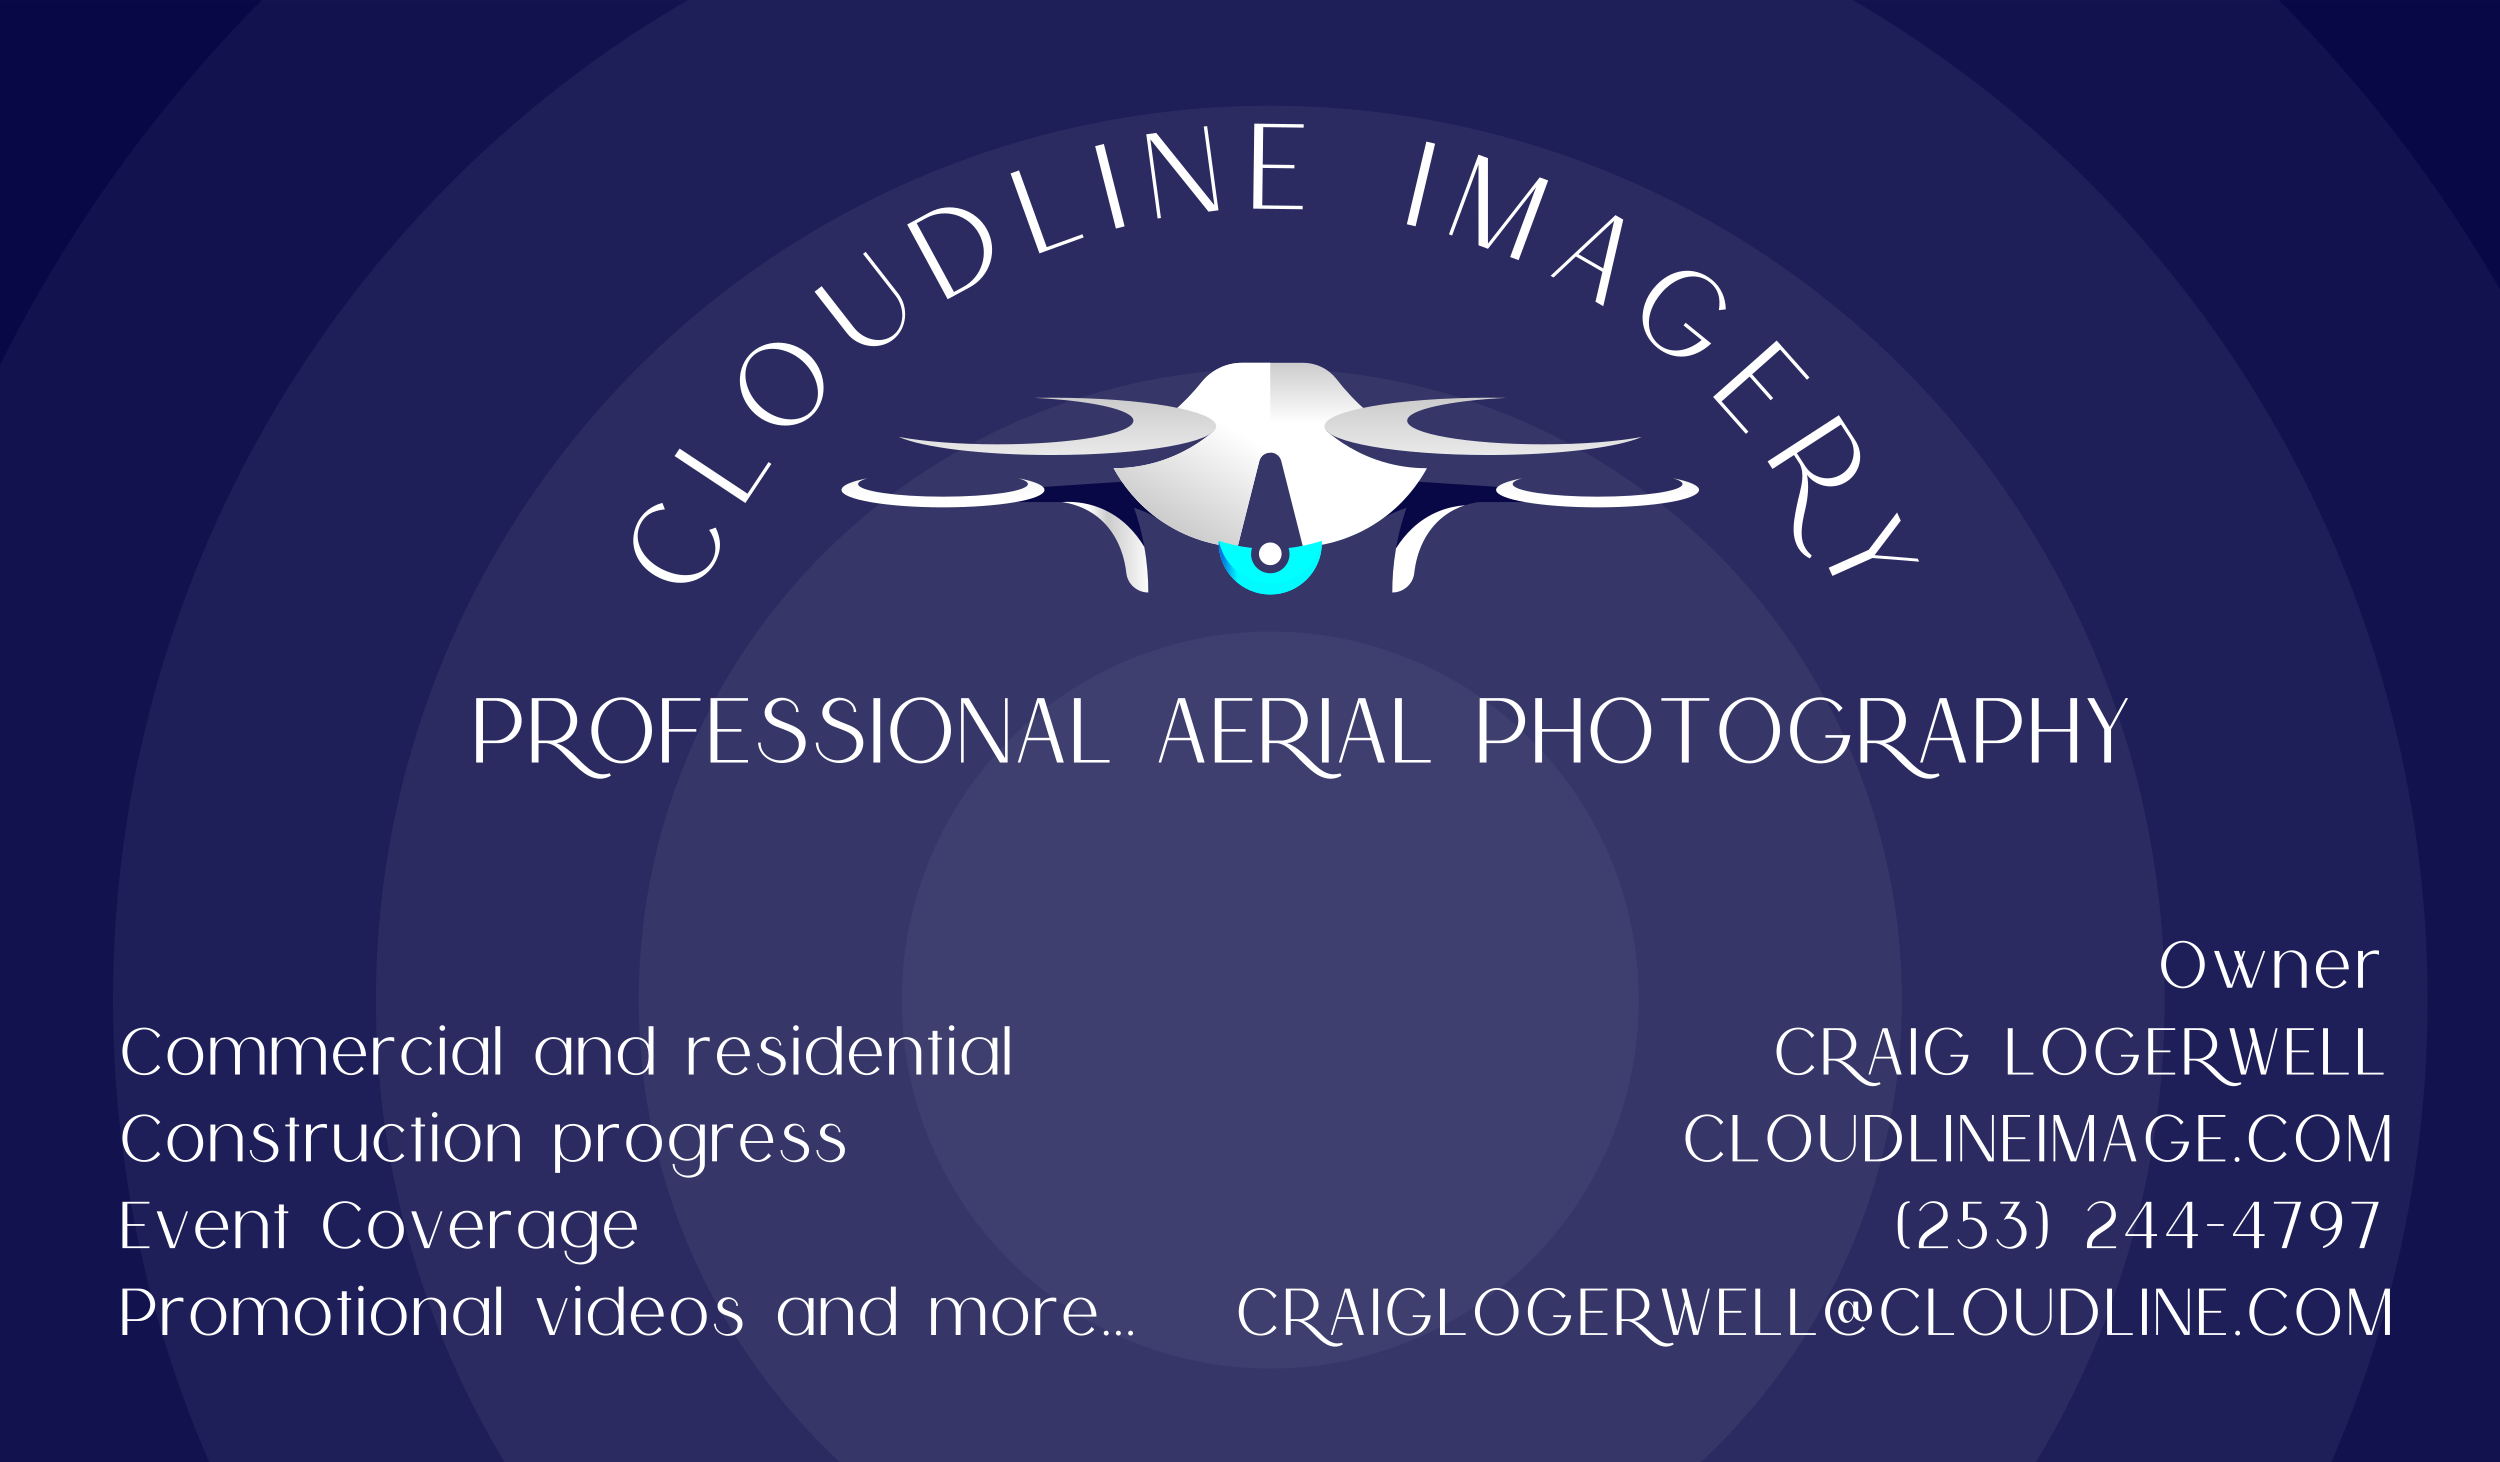<?xml version="1.0" encoding="UTF-8" standalone="no" ?>
<!DOCTYPE svg PUBLIC "-//W3C//DTD SVG 1.1//EN" "http://www.w3.org/Graphics/SVG/1.1/DTD/svg11.dtd">
<svg xmlns="http://www.w3.org/2000/svg" xmlns:xlink="http://www.w3.org/1999/xlink" version="1.1" width="1024" height="599" viewBox="0 0 1024 599" xml:space="preserve">
<rect x="0" y="0" width="1024" height="599" fill="#333333" stroke="none"/>
<desc>Created with Fabric.js 5.3.0</desc>
<defs>
</defs>
<g transform="matrix(1.507 0 0 1.507 512.288 299.908)" id="background-05fc041b-d3bc-4c09-862a-6d7116b7cbf3"  >
<rect style="stroke: none; stroke-width: 0; stroke-dasharray: none; stroke-linecap: butt; stroke-dashoffset: 0; stroke-linejoin: miter; stroke-miterlimit: 4; fill: rgb(8,8,71); fill-rule: nonzero; opacity: 1;"  paint-order="stroke"  x="-340" y="-199" rx="0" ry="0" width="680" height="398" />
</g>
<g transform="matrix(1.546 0 0 1.546 520.311 409.619)" id="shape-ec402fd0-b342-4f78-9091-3b20b5fd9682"  >
<g style="opacity: 0.25;"  paint-order="stroke"   >
		<g transform="matrix(1 0 0 1 0 0)" id="shape-1"  >
<circle style="stroke: none; stroke-width: 1; stroke-dasharray: none; stroke-linecap: butt; stroke-dashoffset: 0; stroke-linejoin: miter; stroke-miterlimit: 4; fill: rgb(255,255,255); fill-rule: nonzero; opacity: 0.15;"  paint-order="stroke"  cx="0" cy="0" r="376.27" />
</g>
		<g transform="matrix(1 0 0 1 0 0)" id="shape-1"  >
<circle style="stroke: none; stroke-width: 1; stroke-dasharray: none; stroke-linecap: butt; stroke-dashoffset: 0; stroke-linejoin: miter; stroke-miterlimit: 4; fill: rgb(255,255,255); fill-rule: nonzero; opacity: 0.24;"  paint-order="stroke"  cx="0" cy="0" r="306.62" />
</g>
		<g transform="matrix(1 0 0 1 0 0)" id="shape-1"  >
<circle style="stroke: none; stroke-width: 1; stroke-dasharray: none; stroke-linecap: butt; stroke-dashoffset: 0; stroke-linejoin: miter; stroke-miterlimit: 4; fill: rgb(255,255,255); fill-rule: nonzero; opacity: 0.33;"  paint-order="stroke"  cx="0" cy="0" r="236.96" />
</g>
		<g transform="matrix(1 0 0 1 0 0)" id="shape-1"  >
<circle style="stroke: none; stroke-width: 1; stroke-dasharray: none; stroke-linecap: butt; stroke-dashoffset: 0; stroke-linejoin: miter; stroke-miterlimit: 4; fill: rgb(255,255,255); fill-rule: nonzero; opacity: 0.41;"  paint-order="stroke"  cx="0" cy="0" r="167.31" />
</g>
		<g transform="matrix(1 0 0 1 2.842171e-14 2.842171e-14)" id="shape-1"  >
<circle style="stroke: none; stroke-width: 1; stroke-dasharray: none; stroke-linecap: butt; stroke-dashoffset: 0; stroke-linejoin: miter; stroke-miterlimit: 4; fill: rgb(255,255,255); fill-rule: nonzero; opacity: 0.5;"  paint-order="stroke"  cx="0" cy="0" r="97.65" />
</g>
</g>
</g>
<g transform="matrix(0.634 -1.367 1.367 0.634 276.265 223.915)" id="text-logo-0"  >
<g style=""  paint-order="stroke"   >
		<g transform="matrix(1 0 0 1 0 0)" id="text-logo-0-path-0"  >
<path style="stroke: none; stroke-width: 0; stroke-dasharray: none; stroke-linecap: butt; stroke-dashoffset: 0; stroke-linejoin: miter; stroke-miterlimit: 4; fill: rgb(255,255,255); fill-rule: nonzero; opacity: 1;"  paint-order="stroke"  transform=" translate(-10.41, 11.55)" d="M 11.85 0.3 C 15.11 0.3 17.49 -0.79 19.83 -3.56 L 18.51 -4.92 C 16.9 -2.24 14.49 -0.63 11.85 -0.63 C 7 -0.63 3.43 -4.98 3.43 -11.55 C 3.43 -17.69 6.93 -22.51 11.85 -22.51 C 14.65 -22.51 16.7 -21.25 18.51 -18.18 L 19.83 -19.54 C 17.79 -21.98 14.95 -23.4 11.85 -23.4 C 5.61 -23.4 0.99 -18.64 0.99 -11.55 C 0.99 -4.88 5.48 0.3 11.85 0.3 Z" stroke-linecap="round" />
</g>
</g>
</g>
<g transform="matrix(0.833 -1.255 1.255 0.833 296.129 188.41)" id="text-logo-1"  >
<g style=""  paint-order="stroke"   >
		<g transform="matrix(1 0 0 1 0 0)" id="text-logo-1-path-0"  >
<path style="stroke: none; stroke-width: 0; stroke-dasharray: none; stroke-linecap: butt; stroke-dashoffset: 0; stroke-linejoin: miter; stroke-miterlimit: 4; fill: rgb(255,255,255); fill-rule: nonzero; opacity: 1;"  paint-order="stroke"  transform=" translate(-7.375, 11.55)" d="M 13.76 -0.92 L 3.43 -0.92 L 3.43 -23.1 L 0.99 -23.1 L 0.99 0 L 13.76 0 Z" stroke-linecap="round" />
</g>
</g>
</g>
<g transform="matrix(1.007 -1.12 1.12 1.007 320.201 157.329)" id="text-logo-2"  >
<g style=""  paint-order="stroke"   >
		<g transform="matrix(1 0 0 1 0 0)" id="text-logo-2-path-0"  >
<path style="stroke: none; stroke-width: 0; stroke-dasharray: none; stroke-linecap: butt; stroke-dashoffset: 0; stroke-linejoin: miter; stroke-miterlimit: 4; fill: rgb(255,255,255); fill-rule: nonzero; opacity: 1;"  paint-order="stroke"  transform=" translate(-11.865, 11.55)" d="M 0.99 -11.55 C 0.99 -5.18 5.87 0.3 11.85 0.3 C 17.85 0.3 22.74 -5.18 22.74 -11.55 C 22.74 -17.92 17.85 -23.4 11.85 -23.4 C 5.84 -23.4 0.99 -17.92 0.99 -11.55 Z M 3.43 -11.55 C 3.43 -17.42 7.19 -22.51 11.85 -22.51 C 16.5 -22.51 20.3 -17.42 20.3 -11.55 C 20.3 -5.68 16.5 -0.63 11.85 -0.63 C 7.19 -0.63 3.43 -5.68 3.43 -11.55 Z" stroke-linecap="round" />
</g>
</g>
</g>
<g transform="matrix(1.188 -0.927 0.927 1.188 354.96 125.216)" id="text-logo-3"  >
<g style=""  paint-order="stroke"   >
		<g transform="matrix(1 0 0 1 0 0)" id="text-logo-3-path-0"  >
<path style="stroke: none; stroke-width: 0; stroke-dasharray: none; stroke-linecap: butt; stroke-dashoffset: 0; stroke-linejoin: miter; stroke-miterlimit: 4; fill: rgb(255,255,255); fill-rule: nonzero; opacity: 1;"  paint-order="stroke"  transform=" translate(-9.8, 11.4)" d="M 3.43 -8.81 L 3.43 -23.1 L 0.99 -23.1 L 0.99 -8.81 C 0.99 -3.96 4.95 0.3 9.8 0.3 C 14.69 0.3 18.61 -3.96 18.61 -8.81 L 18.61 -23.1 L 17.69 -23.1 L 17.69 -8.81 C 17.69 -4.46 14.52 -0.63 10.56 -0.63 C 6.63 -0.63 3.43 -4.46 3.43 -8.81 Z" stroke-linecap="round" />
</g>
</g>
</g>
<g transform="matrix(1.325 -0.718 0.718 1.325 392.073 100.657)" id="text-logo-4"  >
<g style=""  paint-order="stroke"   >
		<g transform="matrix(1 0 0 1 0 0)" id="text-logo-4-path-0"  >
<path style="stroke: none; stroke-width: 0; stroke-dasharray: none; stroke-linecap: butt; stroke-dashoffset: 0; stroke-linejoin: miter; stroke-miterlimit: 4; fill: rgb(255,255,255); fill-rule: nonzero; opacity: 1;"  paint-order="stroke"  transform=" translate(-10.195, 11.55)" d="M 0.99 0 L 7.85 0 C 14.22 0 19.4 -5.18 19.4 -11.55 C 19.4 -17.92 14.22 -23.1 7.85 -23.1 L 0.99 -23.1 Z M 3.43 -0.92 L 3.43 -22.18 L 6.34 -22.18 C 12.21 -22.18 16.96 -17.42 16.96 -11.55 C 16.96 -5.68 12.21 -0.92 6.34 -0.92 Z" stroke-linecap="round" />
</g>
</g>
</g>
<g transform="matrix(1.417 -0.512 0.512 1.417 428.888 84.144)" id="text-logo-5"  >
<g style=""  paint-order="stroke"   >
		<g transform="matrix(1 0 0 1 0 0)" id="text-logo-5-path-0"  >
<path style="stroke: none; stroke-width: 0; stroke-dasharray: none; stroke-linecap: butt; stroke-dashoffset: 0; stroke-linejoin: miter; stroke-miterlimit: 4; fill: rgb(255,255,255); fill-rule: nonzero; opacity: 1;"  paint-order="stroke"  transform=" translate(-7.375, 11.55)" d="M 13.76 -0.92 L 3.43 -0.92 L 3.43 -23.1 L 0.99 -23.1 L 0.99 0 L 13.76 0 Z" stroke-linecap="round" />
</g>
</g>
</g>
<g transform="matrix(1.461 -0.368 0.368 1.461 454.607 76.287)" id="text-logo-6"  >
<g style=""  paint-order="stroke"   >
		<g transform="matrix(1 0 0 1 0 0)" id="text-logo-6-path-0"  >
<path style="stroke: none; stroke-width: 0; stroke-dasharray: none; stroke-linecap: butt; stroke-dashoffset: 0; stroke-linejoin: miter; stroke-miterlimit: 4; fill: rgb(255,255,255); fill-rule: nonzero; opacity: 1;"  paint-order="stroke"  transform=" translate(-2.21, 11.55)" d="M 0.99 0 L 3.43 0 L 3.43 -23.1 L 0.99 -23.1 Z" stroke-linecap="round" />
</g>
</g>
</g>
<g transform="matrix(1.493 -0.201 0.201 1.493 484.298 70.568)" id="text-logo-7"  >
<g style=""  paint-order="stroke"   >
		<g transform="matrix(1 0 0 1 0 0)" id="text-logo-7-path-0"  >
<path style="stroke: none; stroke-width: 0; stroke-dasharray: none; stroke-linecap: butt; stroke-dashoffset: 0; stroke-linejoin: miter; stroke-miterlimit: 4; fill: rgb(255,255,255); fill-rule: nonzero; opacity: 1;"  paint-order="stroke"  transform=" translate(-9.34, 11.55)" d="M 0.99 -23.1 L 0.99 0 L 1.91 0 L 1.91 -21.58 L 14.95 0 L 17.69 0 L 17.69 -23.1 L 16.76 -23.1 L 16.76 -1.52 L 3.73 -23.1 Z" stroke-linecap="round" />
</g>
</g>
</g>
<g transform="matrix(1.507 0.019 -0.019 1.507 523.657 68.177)" id="text-logo-8"  >
<g style=""  paint-order="stroke"   >
		<g transform="matrix(1 0 0 1 0 0)" id="text-logo-8-path-0"  >
<path style="stroke: none; stroke-width: 0; stroke-dasharray: none; stroke-linecap: butt; stroke-dashoffset: 0; stroke-linejoin: miter; stroke-miterlimit: 4; fill: rgb(255,255,255); fill-rule: nonzero; opacity: 1;"  paint-order="stroke"  transform=" translate(-7.705, 11.55)" d="M 3.43 -0.92 L 3.43 -11.09 L 12.04 -11.09 L 12.04 -12.01 L 3.43 -12.01 L 3.43 -22.18 L 14.42 -22.18 L 14.42 -23.1 L 0.99 -23.1 L 0.99 0 L 14.42 0 L 14.42 -0.92 Z" stroke-linecap="round" />
</g>
</g>
</g>
<g transform="matrix(0.99 0.139 -0.139 0.99 374.613 59.208)" id="text-logo-9"  >
<g style=""  paint-order="stroke"   >
		<g transform="matrix(1 0 0 1 0 0)" id="text-logo-9-path-0"  >
<path style="stroke: none; stroke-width: 0; stroke-dasharray: none; stroke-linecap: butt; stroke-dashoffset: 0; stroke-linejoin: miter; stroke-miterlimit: 4; fill: rgb(255,255,255); fill-rule: nonzero; opacity: 1;"  paint-order="stroke"  transform=" translate(0, 0)" d="" stroke-linecap="round" />
</g>
</g>
</g>
<g transform="matrix(1.466 0.346 -0.346 1.466 582.025 75.348)" id="text-logo-10"  >
<g style=""  paint-order="stroke"   >
		<g transform="matrix(1 0 0 1 0 0)" id="text-logo-10-path-0"  >
<path style="stroke: none; stroke-width: 0; stroke-dasharray: none; stroke-linecap: butt; stroke-dashoffset: 0; stroke-linejoin: miter; stroke-miterlimit: 4; fill: rgb(255,255,255); fill-rule: nonzero; opacity: 1;"  paint-order="stroke"  transform=" translate(-2.21, 11.55)" d="M 0.99 0 L 3.43 0 L 3.43 -23.1 L 0.99 -23.1 Z" stroke-linecap="round" />
</g>
</g>
</g>
<g transform="matrix(1.413 0.524 -0.524 1.413 613.805 84.953)" id="text-logo-11"  >
<g style=""  paint-order="stroke"   >
		<g transform="matrix(1 0 0 1 0 0)" id="text-logo-11-path-0"  >
<path style="stroke: none; stroke-width: 0; stroke-dasharray: none; stroke-linecap: butt; stroke-dashoffset: 0; stroke-linejoin: miter; stroke-miterlimit: 4; fill: rgb(255,255,255); fill-rule: nonzero; opacity: 1;"  paint-order="stroke"  transform=" translate(-11.09, 11.55)" d="M 3.73 -23.1 L 0.99 -23.1 L 0.99 0 L 1.91 0 L 1.91 -20.63 L 9.57 0 L 12.31 0 L 18.74 -20.23 L 18.74 0 L 21.19 0 L 21.19 -23.1 L 18.74 -23.1 L 11.81 -1.32 Z" stroke-linecap="round" />
</g>
</g>
</g>
<g transform="matrix(1.305 0.753 -0.753 1.305 654.606 104.124)" id="text-logo-12"  >
<g style=""  paint-order="stroke"   >
		<g transform="matrix(1 0 0 1 0 0)" id="text-logo-12-path-0"  >
<path style="stroke: none; stroke-width: 0; stroke-dasharray: none; stroke-linecap: butt; stroke-dashoffset: 0; stroke-linejoin: miter; stroke-miterlimit: 4; fill: rgb(255,255,255); fill-rule: nonzero; opacity: 1;"  paint-order="stroke"  transform=" translate(-9.255, 11.55)" d="M 0.99 0 L 1.91 0 L 4.32 -7.99 L 12.64 -7.99 L 15.08 0 L 17.52 0 L 10.46 -23.1 L 8.02 -23.1 Z M 4.62 -8.88 L 8.48 -21.58 L 12.38 -8.88 Z" stroke-linecap="round" />
</g>
</g>
</g>
<g transform="matrix(1.169 0.95 -0.95 1.169 689.908 128.422)" id="text-logo-13"  >
<g style=""  paint-order="stroke"   >
		<g transform="matrix(1 0 0 1 0 0)" id="text-logo-13-path-0"  >
<path style="stroke: none; stroke-width: 0; stroke-dasharray: none; stroke-linecap: butt; stroke-dashoffset: 0; stroke-linejoin: miter; stroke-miterlimit: 4; fill: rgb(255,255,255); fill-rule: nonzero; opacity: 1;"  paint-order="stroke"  transform=" translate(-11.8, 11.55)" d="M 0.99 -11.55 C 0.99 -4.88 5.48 0.3 11.85 0.3 C 17.56 0.3 21.68 -3.4 22.61 -9.83 L 13.66 -9.83 L 13.66 -8.91 L 20 -8.91 C 19.04 -4.03 15.84 -0.63 11.85 -0.63 C 7 -0.63 3.43 -4.98 3.43 -11.55 C 3.43 -17.69 6.93 -22.51 11.85 -22.51 C 14.65 -22.51 16.7 -21.25 18.51 -18.18 L 19.83 -19.54 C 17.79 -21.98 14.95 -23.4 11.85 -23.4 C 5.61 -23.4 0.99 -18.64 0.99 -11.55 Z" stroke-linecap="round" />
</g>
</g>
</g>
<g transform="matrix(1 1.127 -1.127 1 721.422 158.603)" id="text-logo-14"  >
<g style=""  paint-order="stroke"   >
		<g transform="matrix(1 0 0 1 0 0)" id="text-logo-14-path-0"  >
<path style="stroke: none; stroke-width: 0; stroke-dasharray: none; stroke-linecap: butt; stroke-dashoffset: 0; stroke-linejoin: miter; stroke-miterlimit: 4; fill: rgb(255,255,255); fill-rule: nonzero; opacity: 1;"  paint-order="stroke"  transform=" translate(-7.705, 11.55)" d="M 3.43 -0.92 L 3.43 -11.09 L 12.04 -11.09 L 12.04 -12.01 L 3.43 -12.01 L 3.43 -22.18 L 14.42 -22.18 L 14.42 -23.1 L 0.99 -23.1 L 0.99 0 L 14.42 0 L 14.42 -0.92 Z" stroke-linecap="round" />
</g>
</g>
</g>
<g transform="matrix(0.82 1.264 -1.264 0.82 746.572 199.847)" id="text-logo-15"  >
<g style=""  paint-order="stroke"   >
		<g transform="matrix(1 0 0 1 0 0)" id="text-logo-15-path-0"  >
<path style="stroke: none; stroke-width: 0; stroke-dasharray: none; stroke-linecap: butt; stroke-dashoffset: 0; stroke-linejoin: miter; stroke-miterlimit: 4; fill: rgb(255,255,255); fill-rule: nonzero; opacity: 1;"  paint-order="stroke"  transform=" translate(-15.18, 8.645)" d="M 9.24 -23.1 L 0.99 -23.1 L 0.99 0 L 3.43 0 L 3.43 -6.96 L 6.37 -6.96 C 7.89 -6.77 9.21 -6.04 10.36 -5.12 C 12.21 -3.63 13.7 -1.75 15.51 0 C 17.29 1.72 19.11 3.56 21.55 4.82 C 22.74 5.41 24.12 5.81 25.51 5.81 C 26.93 5.81 28.25 5.38 29.37 4.72 L 29.01 3.86 C 28.18 4.09 27.36 4.22 26.57 4.22 C 23.93 4.22 21.71 2.54 19.83 0.83 C 18.94 0 18.08 -0.86 17.23 -1.75 C 15.21 -3.83 12.61 -5.94 9.87 -7 C 14.03 -7.33 17.29 -10.79 17.29 -15.05 C 17.29 -19.5 13.7 -23.1 9.24 -23.1 Z M 3.43 -7.89 L 3.43 -22.18 L 7.69 -22.18 C 11.65 -22.18 14.85 -18.98 14.85 -15.05 C 14.85 -11.09 11.65 -7.89 7.69 -7.89 Z" stroke-linecap="round" />
</g>
</g>
</g>
<g transform="matrix(0.616 1.375 -1.375 0.616 765.673 227.097)" id="text-logo-16"  >
<g style=""  paint-order="stroke"   >
		<g transform="matrix(1 0 0 1 0 0)" id="text-logo-16-path-0"  >
<path style="stroke: none; stroke-width: 0; stroke-dasharray: none; stroke-linecap: butt; stroke-dashoffset: 0; stroke-linejoin: miter; stroke-miterlimit: 4; fill: rgb(255,255,255); fill-rule: nonzero; opacity: 1;"  paint-order="stroke"  transform=" translate(-8.315, 11.55)" d="M 0.99 -23.1 L 7.1 -11.91 L 7.1 0 L 9.54 0 L 9.54 -11.91 L 15.64 -23.1 L 14.75 -23.1 L 9.08 -12.77 L 3.43 -23.1 Z" stroke-linecap="round" />
</g>
</g>
</g>
<g transform="matrix(1 0 0 1 340.066 296.259)" id="tagline-def5f289-8159-42cb-80b3-43e2ff5ed656-logo"  >
<g style=""  paint-order="stroke"   >
		<g transform="matrix(1 0 0 1 0 0)" id="tagline-def5f289-8159-42cb-80b3-43e2ff5ed656-logo-path-0"  >
<path style="stroke: none; stroke-width: 0; stroke-dasharray: none; stroke-linecap: butt; stroke-dashoffset: 0; stroke-linejoin: miter; stroke-miterlimit: 4; fill: rgb(255,255,255); fill-rule: nonzero; opacity: 1;"  paint-order="stroke"  transform=" translate(0, 0)" d="" stroke-linecap="round" />
</g>
</g>
</g>
<g transform="matrix(1.02 0 0 1.02 520.311 251.249)" id="maker-logo"  >
<g style=""  paint-order="stroke"   >
		<g transform="matrix(1 0 0 1 0 0)" id="background-logo"  >
<rect style="stroke: none; stroke-width: 0; stroke-dasharray: none; stroke-linecap: butt; stroke-dashoffset: 0; stroke-linejoin: miter; stroke-miterlimit: 4; fill: rgb(30,30,87); fill-rule: nonzero; opacity: 0; visibility: hidden;"  paint-order="stroke"  x="-325" y="-260" rx="0" ry="0" width="650" height="520" />
</g>
		<g transform="matrix(1 0 0 1 0 -54.124)" id="logo-logo"  >
<g style=""  paint-order="stroke"   >
		<g transform="matrix(0.84 0 0 0.84 -4.567 23.22)"  >
<path style="stroke: none; stroke-width: 1; stroke-dasharray: none; stroke-linecap: butt; stroke-dashoffset: 0; stroke-linejoin: miter; stroke-miterlimit: 4; fill: rgb(8,8,71); fill-rule: nonzero; opacity: 1;"  paint-order="stroke"  transform=" translate(-512.927, -551.311)" d="M 583.488 537.622 C 575.964 540.058 570.324 543.628 566.704 546.336 C 570.845 539.054 574.987 531.772 579.128 524.489 C 597.123 525.676 615.119 526.863 633.114 528.05 C 635.164 531.317 639.45 532.684 643.006 533.842 C 644.247 534.247 645.5 534.575 646.759 534.872 L 618.021 534.872 C 613.049 535.605 606.679 537.445 600.915 542.021 C 593.124 548.206 588.439 557.821 587.206 568.812 C 586.609 574.142 582.03 578.133 576.667 578.133 L 576.667 578.133 C 576.655 570.769 577.284 562.438 579.128 553.426 C 580.319 547.6 581.845 542.32 583.488 537.622 z M 460.056 578.133 L 460.056 578.133 C 460.069 570.769 459.439 562.438 457.596 553.426 C 456.404 547.6 454.878 542.32 453.235 537.622 C 460.759 540.058 466.399 543.628 470.019 546.336 C 465.878 539.054 461.737 531.772 457.596 524.489 C 439.357 525.692 421.117 526.895 402.878 528.098 C 402.374 529.598 401.096 530.803 399.043 530.803 C 398.524 530.803 398.07 530.706 397.65 530.568 C 394.578 532.241 391.186 532.939 387.681 533.356 C 387.309 533.4 386.948 533.367 386.601 533.281 C 384.104 533.833 381.598 534.344 379.095 534.872 L 418.702 534.872 C 423.675 535.605 430.044 537.445 435.809 542.021 C 443.599 548.206 448.285 557.821 449.517 568.812 C 450.115 574.142 454.693 578.133 460.056 578.133 z" stroke-linecap="round" />
</g>
		<g transform="matrix(0.84 0 0 0.84 4.201859837849e-8 -9.476)"  >
<linearGradient id="SVGID_621712" gradientUnits="userSpaceOnUse" gradientTransform="matrix(1 0 0 1 64.378 -56.17)"  x1="512.927" y1="578.133" x2="512.927" y2="524.489">
<stop offset="45.656%" style="stop-color:rgb(255,255,255);stop-opacity: 1"/>
<stop offset="100%" style="stop-color:rgb(204,204,204);stop-opacity: 1"/>
</linearGradient>
<path style="stroke: none; stroke-width: 1; stroke-dasharray: none; stroke-linecap: butt; stroke-dashoffset: 0; stroke-linejoin: miter; stroke-miterlimit: 4; fill: url(#SVGID_621712); fill-rule: nonzero; opacity: 1;"  paint-order="stroke"  transform=" translate(-518.362, -512.404)" d="M 574.532 516.319 C 560.233 512.552 550.365 505.29 545.138 500.787 C 554.639 498.996 563.177 497.554 570.775 496.453 C 569.002 495.143 567.216 493.747 565.425 492.234 C 559.009 486.811 553.978 481.234 550.09 476.191 C 546.259 471.223 540.345 468.319 534.072 468.319 L 518.362 468.319 L 504.869 468.319 C 497.322 468.319 490.199 471.759 485.485 477.653 C 481.769 482.3 477.1 487.331 471.298 492.234 C 469.508 493.747 467.722 495.143 465.949 496.453 C 473.546 497.554 482.085 498.996 491.585 500.787 C 486.359 505.29 476.49 512.552 462.192 516.319 C 455.118 518.183 448.708 518.729 443.473 518.723 C 447.546 526.128 454.637 536.044 466.447 544.064 C 481.322 554.166 496.007 556.048 502.702 556.489 L 513.105 515.331 C 514.484 509.873 522.239 509.873 523.619 515.331 L 534.021 556.489 C 540.716 556.048 555.402 554.166 570.277 544.064 C 582.086 536.044 589.178 526.128 593.251 518.723 C 588.015 518.729 581.606 518.183 574.532 516.319 z" stroke-linecap="round" />
</g>
		<g transform="matrix(0.84 0 0 0.84 -31.467 -9.476)"  >
<linearGradient id="SVGID_621713" gradientUnits="userSpaceOnUse" gradientTransform="matrix(1 0 0 1 -9.999996564147e-8 0)"  x1="494.321" y1="560.379" x2="545.478" y2="471.772">
<stop offset="0%" style="stop-color:rgb(204,204,204);stop-opacity: 1"/>
<stop offset="54.344%" style="stop-color:rgb(255,255,255);stop-opacity: 1"/>
</linearGradient>
<path style="stroke: none; stroke-width: 1; stroke-dasharray: none; stroke-linecap: butt; stroke-dashoffset: 0; stroke-linejoin: miter; stroke-miterlimit: 4; fill: url(#SVGID_621713); fill-rule: nonzero; opacity: 1;"  paint-order="stroke"  transform=" translate(-480.917, -512.404)" d="M 518.362 511.237 C 516.078 511.237 513.795 512.602 513.105 515.331 L 502.702 556.489 C 496.007 556.048 481.322 554.166 466.447 544.064 C 454.637 536.044 447.546 526.128 443.473 518.723 C 448.708 518.729 455.118 518.183 462.192 516.319 C 476.49 512.552 486.359 505.29 491.585 500.787 C 482.085 498.996 473.546 497.554 465.949 496.453 C 467.722 495.143 469.508 493.747 471.298 492.234 C 477.1 487.331 481.769 482.3 485.485 477.653 C 490.199 471.759 497.322 468.319 504.869 468.319 L 518.362 468.319 L 518.362 511.237 z" stroke-linecap="round" />
</g>
		<g transform="matrix(0.84 0 0 0.84 5.684342e-14 -10.478)"  >
<linearGradient id="SVGID_621714" gradientUnits="userSpaceOnUse" gradientTransform="matrix(1 0 0 1 -130.087 16.681)"  x1="480.917" y1="556.489" x2="480.917" y2="468.319">
<stop offset="45.656%" style="stop-color:rgb(255,255,255);stop-opacity: 1"/>
<stop offset="100%" style="stop-color:rgb(204,204,204);stop-opacity: 1"/>
</linearGradient>
<path style="stroke: none; stroke-width: 1; stroke-dasharray: none; stroke-linecap: butt; stroke-dashoffset: 0; stroke-linejoin: miter; stroke-miterlimit: 4; fill: url(#SVGID_621714); fill-rule: nonzero; opacity: 1;"  paint-order="stroke"  transform=" translate(-518.362, -511.213)" d="M 410.407 529.085 C 410.407 533.691 388.688 537.426 361.896 537.426 C 335.104 537.426 313.385 533.691 313.385 529.085 C 313.385 526.943 318.088 524.99 325.809 523.513 C 322.94 524.341 321.311 525.28 321.311 526.277 C 321.311 529.614 339.481 532.319 361.896 532.319 C 384.311 532.319 402.481 529.614 402.481 526.277 C 402.481 525.28 400.851 524.341 397.982 523.513 C 405.704 524.99 410.407 526.943 410.407 529.085 z M 710.914 523.513 C 713.783 524.341 715.413 525.28 715.413 526.277 C 715.413 529.614 697.242 532.319 674.827 532.319 C 652.413 532.319 634.242 529.614 634.242 526.277 C 634.242 525.28 635.872 524.341 638.741 523.513 C 631.019 524.99 626.317 526.943 626.317 529.085 C 626.317 533.691 648.036 537.426 674.827 537.426 C 701.619 537.426 723.338 533.691 723.338 529.085 C 723.338 526.943 718.636 524.99 710.914 523.513 z M 648.754 507.295 C 612.886 507.295 583.808 502.229 583.808 495.979 C 583.808 490.783 603.912 486.408 631.299 485.079 C 628.53 485.028 625.72 485 622.872 485 C 579.442 485 544.234 491.135 544.234 498.702 C 544.234 506.27 579.442 512.404 622.872 512.404 C 656.095 512.404 684.484 508.813 696.004 503.738 C 684.162 505.927 667.38 507.295 648.754 507.295 z M 413.851 485 C 411.003 485 408.194 485.028 405.424 485.079 C 432.812 486.408 452.915 490.783 452.915 495.979 C 452.915 502.229 423.838 507.295 387.969 507.295 C 369.344 507.295 352.562 505.927 340.719 503.738 C 352.239 508.813 380.629 512.404 413.851 512.404 C 457.282 512.404 492.489 506.27 492.489 498.702 C 492.489 491.135 457.282 485 413.851 485 z" stroke-linecap="round" />
</g>
		<g transform="matrix(0.84 0 0 0.84 8.403696938331e-8 35.749)"  >
<linearGradient id="SVGID_621715" gradientUnits="userSpaceOnUse" gradientTransform="matrix(1 0 0 1 180.326 68.399)"  x1="313.385" y1="511.213" x2="723.338" y2="511.213">
<stop offset="15.621%" style="stop-color:rgb(0,255,255);stop-opacity: 1"/>
<stop offset="36.381%" style="stop-color:rgb(5,116,226);stop-opacity: 1"/>
<stop offset="62.373%" style="stop-color:rgb(8,117,226);stop-opacity: 1"/>
<stop offset="82.718%" style="stop-color:rgb(0,250,254);stop-opacity: 1"/>
</linearGradient>
<path style="stroke: none; stroke-width: 1; stroke-dasharray: none; stroke-linecap: butt; stroke-dashoffset: 0; stroke-linejoin: miter; stroke-miterlimit: 4; fill: url(#SVGID_621715); fill-rule: nonzero; opacity: 1;"  paint-order="stroke"  transform=" translate(-518.362, -566.221)" d="M 542.987 553.399 C 538.998 554.698 533.595 556.108 527.092 556.828 C 527.392 557.736 527.561 558.704 527.561 559.713 C 527.561 564.793 523.442 568.912 518.362 568.912 C 513.281 568.912 509.163 564.793 509.163 559.713 C 509.163 558.699 509.333 557.727 509.635 556.816 C 503.161 556.098 497.749 554.706 493.737 553.399 C 493.724 553.729 493.712 554.059 493.712 554.392 C 493.712 568.006 504.748 579.043 518.362 579.043 C 531.976 579.043 543.012 568.006 543.012 554.392 C 543.012 554.059 543 553.729 542.987 553.399 z" stroke-linecap="round" />
</g>
		<g transform="matrix(0.84 0 0 0.84 5.684342e-14 30.2)"  >
<linearGradient id="SVGID_621716" gradientUnits="userSpaceOnUse" gradientTransform="matrix(1 0 0 1 -499.135 -558.823)"  x1="493.855" y1="566.221" x2="543.155" y2="566.221">
<stop offset="51.26%" style="stop-color:rgb(255,255,255);stop-opacity: 1"/>
<stop offset="75.687%" style="stop-color:rgb(204,204,204);stop-opacity: 1"/>
<stop offset="100%" style="stop-color:rgb(255,255,255);stop-opacity: 1"/>
</linearGradient>
<circle style="stroke: none; stroke-width: 1; stroke-dasharray: none; stroke-linecap: butt; stroke-dashoffset: 0; stroke-linejoin: miter; stroke-miterlimit: 4; fill: url(#SVGID_621716); fill-rule: nonzero; opacity: 1;"  paint-order="stroke"  cx="0" cy="0" r="5.424" />
</g>
		<g transform="matrix(0.84 0 0 0.84 1.6807388192319e-7 35.749)"  >
<linearGradient id="SVGID_621717" gradientUnits="userSpaceOnUse" gradientTransform="matrix(1 0 0 1 -19.226 -0.795)"  x1="512.938" y1="559.617" x2="523.786" y2="559.617">
<stop offset="15.621%" style="stop-color:rgb(5,116,226);stop-opacity: 1"/>
<stop offset="82.718%" style="stop-color:rgb(0,250,254);stop-opacity: 1"/>
</linearGradient>
<path style="stroke: none; stroke-width: 1; stroke-dasharray: none; stroke-linecap: butt; stroke-dashoffset: 0; stroke-linejoin: miter; stroke-miterlimit: 4; fill: url(#SVGID_621717); fill-rule: nonzero; opacity: 1;"  paint-order="stroke"  transform=" translate(-518.362, -566.221)" d="M 542.987 553.399 C 540.61 564.877 530.729 573.26 519.317 573.69 C 507.232 574.146 496.277 565.575 493.737 553.399 C 493.724 553.729 493.712 554.059 493.712 554.392 C 493.712 568.006 504.748 579.043 518.362 579.043 C 531.976 579.043 543.012 568.006 543.012 554.392 C 543.012 554.059 543 553.729 542.987 553.399 z" stroke-linecap="round" />
</g>
		<g transform="matrix(0.84 0 0 0.84 -2.744 27.544)"  >
<linearGradient id="SVGID_621718" gradientUnits="userSpaceOnUse" gradientTransform="matrix(1 0 0 1 -75.009 -18.618)"  x1="493.712" y1="566.221" x2="543.012" y2="566.221">
<stop offset="24.992%" style="stop-color:rgb(255,255,255);stop-opacity: 1"/>
<stop offset="44.572%" style="stop-color:rgb(204,204,204);stop-opacity: 1"/>
<stop offset="87.027%" style="stop-color:rgb(255,255,255);stop-opacity: 1"/>
</linearGradient>
<path style="stroke: none; stroke-width: 1; stroke-dasharray: none; stroke-linecap: butt; stroke-dashoffset: 0; stroke-linejoin: miter; stroke-miterlimit: 4; fill: url(#SVGID_621718); fill-rule: nonzero; opacity: 1;"  paint-order="stroke"  transform=" translate(-515.096, -556.457)" d="M 458.152 556.356 C 459.563 564.246 460.067 571.575 460.056 578.133 C 454.693 578.133 450.115 574.142 449.517 568.812 C 448.285 557.821 443.599 548.206 435.809 542.021 C 430.044 537.445 423.675 535.605 418.702 534.872 C 423.123 534.59 429.855 534.809 437.17 537.766 C 447.776 542.053 454.338 549.963 458.152 556.356 z M 598.93 539.277 C 588.77 543.383 582.325 550.814 578.447 557.052 C 577.129 564.677 576.656 571.768 576.667 578.133 C 582.03 578.133 586.609 574.142 587.206 568.812 C 588.439 557.821 593.124 548.206 600.915 542.021 C 604.367 539.281 608.034 537.527 611.49 536.399 C 607.806 536.658 603.482 537.437 598.93 539.277 z" stroke-linecap="round" />
</g>
</g>
</g>
		<g transform="matrix(1 0 0 1 0 54.423)" id="text-logo"  >
<g style=""  paint-order="stroke"   >
		<g transform="matrix(1 0 0 1 0 0)" id="text-logo-path-0"  >
<path style="stroke: none; stroke-width: 0; stroke-dasharray: none; stroke-linecap: butt; stroke-dashoffset: 0; stroke-linejoin: miter; stroke-miterlimit: 4; fill: rgb(255,255,255); fill-rule: nonzero; opacity: 1;"  paint-order="stroke"  transform=" translate(0, 0)" d="" stroke-linecap="round" />
</g>
</g>
</g>
		<g transform="matrix(1 0 0 1 0 94.734)" id="tagline-01f97f93-aec9-4cf8-8b73-8a8de2c7d284-logo"  >
<g style=""  paint-order="stroke"   >
		<g transform="matrix(1 0 0 1 0 0)" id="tagline-01f97f93-aec9-4cf8-8b73-8a8de2c7d284-logo-path-0"  >
<path style="stroke: none; stroke-width: 0; stroke-dasharray: none; stroke-linecap: butt; stroke-dashoffset: 0; stroke-linejoin: miter; stroke-miterlimit: 4; fill: rgb(5,158,235); fill-rule: nonzero; opacity: 1;"  paint-order="stroke"  transform=" translate(0, 0)" d="" stroke-linecap="round" />
</g>
</g>
</g>
</g>
</g>
<g transform="matrix(1.507 0 0 1.507 533.349 302.297)" id="tagline-06ae6c55-885f-4269-b112-d2043a720170-logo"  >
<g style=""  paint-order="stroke"   >
		<g transform="matrix(1 0 0 1 0 0)" id="tagline-06ae6c55-885f-4269-b112-d2043a720170-logo-path-0"  >
<path style="stroke: none; stroke-width: 0; stroke-dasharray: none; stroke-linecap: butt; stroke-dashoffset: 0; stroke-linejoin: miter; stroke-miterlimit: 4; fill: rgb(255,255,255); fill-rule: nonzero; opacity: 1;"  paint-order="stroke"  transform=" translate(-225.24, 6.665)" d="M 0.75 0 L 2.6 0 L 2.6 -5.28 L 7 -5.28 C 10.38 -5.28 13.1 -8.03 13.1 -11.4 C 13.1 -14.78 10.38 -17.5 7 -17.5 L 0.75 -17.5 Z M 2.6 -5.98 L 2.6 -16.8 L 5.83 -16.8 C 8.83 -16.8 11.25 -14.38 11.25 -11.4 C 11.25 -8.4 8.83 -5.98 5.83 -5.98 Z M 22.1 -17.5 L 15.85 -17.5 L 15.85 0 L 17.7 0 L 17.7 -5.28 L 19.93 -5.28 C 21.08 -5.13 22.08 -4.58 22.95 -3.88 C 24.35 -2.75 25.48 -1.33 26.85 0 C 28.2 1.3 29.58 2.7 31.43 3.65 C 32.33 4.1 33.38 4.4 34.43 4.4 C 35.5 4.4 36.5 4.08 37.35 3.58 L 37.08 2.93 C 36.45 3.1 35.83 3.2 35.23 3.2 C 33.23 3.2 31.55 1.93 30.13 0.63 C 29.45 0 28.8 -0.65 28.15 -1.33 C 26.63 -2.9 24.65 -4.5 22.58 -5.3 C 25.73 -5.55 28.2 -8.18 28.2 -11.4 C 28.2 -14.78 25.48 -17.5 22.1 -17.5 Z M 17.7 -5.98 L 17.7 -16.8 L 20.93 -16.8 C 23.93 -16.8 26.35 -14.38 26.35 -11.4 C 26.35 -8.4 23.93 -5.98 20.93 -5.98 Z M 32.05 -8.75 C 32.05 -3.93 35.75 0.23 40.28 0.23 C 44.83 0.23 48.53 -3.93 48.53 -8.75 C 48.53 -13.58 44.83 -17.73 40.28 -17.73 C 35.73 -17.73 32.05 -13.58 32.05 -8.75 Z M 33.9 -8.75 C 33.9 -13.2 36.75 -17.05 40.28 -17.05 C 43.8 -17.05 46.68 -13.2 46.68 -8.75 C 46.68 -4.3 43.8 -0.48 40.28 -0.48 C 36.75 -0.48 33.9 -4.3 33.9 -8.75 Z M 51.28 -17.5 L 51.28 0 L 53.13 0 L 53.13 -8.4 L 60.58 -8.4 L 60.58 -9.1 L 53.13 -9.1 L 53.13 -16.8 L 61.7 -16.8 L 61.7 -17.5 Z M 66.3 -0.7 L 66.3 -8.4 L 72.83 -8.4 L 72.83 -9.1 L 66.3 -9.1 L 66.3 -16.8 L 74.63 -16.8 L 74.63 -17.5 L 64.45 -17.5 L 64.45 0 L 74.63 0 L 74.63 -0.7 Z M 78.08 -5.43 L 77.38 -5.43 C 77.5 -2.02 80.67 0.13 83.85 0.13 C 86.42 0.13 89.22 -1.15 90.05 -3.78 C 90.38 -4.8 90.4 -5.88 90.03 -6.95 C 89.3 -9.03 87.22 -9.88 85.35 -10.6 C 84.5 -10.93 83.67 -11.23 82.95 -11.6 C 82.58 -11.8 82.25 -11.95 81.95 -12.15 C 81.47 -12.48 81.08 -13.03 81.03 -13.63 C 81 -13.93 81.03 -14.25 81.1 -14.58 C 81.42 -16.03 82.85 -16.93 84.28 -16.93 C 85.2 -16.93 86.15 -16.55 86.83 -15.9 C 87.42 -15.33 87.75 -14.53 87.7 -13.73 L 88.38 -13.73 C 88.22 -16.15 86 -17.63 83.75 -17.63 C 81.42 -17.63 79.15 -15.95 79.15 -13.53 C 79.15 -11.75 80.6 -10.45 82.15 -9.85 C 83.03 -9.5 83.88 -9.2 84.7 -8.88 C 86.03 -8.35 87.65 -7.68 88.22 -6.28 C 88.45 -5.7 88.5 -4.93 88.38 -4.23 C 87.95 -1.9 85.55 -0.58 83.38 -0.58 C 81.53 -0.58 79.67 -1.45 78.67 -3.05 C 78.22 -3.78 78.03 -4.6 78.08 -5.43 Z M 93.75 -5.43 L 93.05 -5.43 C 93.17 -2.02 96.35 0.13 99.52 0.13 C 102.1 0.13 104.9 -1.15 105.72 -3.78 C 106.05 -4.8 106.08 -5.88 105.7 -6.95 C 104.97 -9.03 102.9 -9.88 101.02 -10.6 C 100.17 -10.93 99.35 -11.23 98.63 -11.6 C 98.25 -11.8 97.92 -11.95 97.63 -12.15 C 97.15 -12.48 96.75 -13.03 96.7 -13.63 C 96.67 -13.93 96.7 -14.25 96.77 -14.58 C 97.1 -16.03 98.52 -16.93 99.95 -16.93 C 100.88 -16.93 101.83 -16.55 102.5 -15.9 C 103.1 -15.33 103.42 -14.53 103.38 -13.73 L 104.05 -13.73 C 103.9 -16.15 101.67 -17.63 99.42 -17.63 C 97.1 -17.63 94.83 -15.95 94.83 -13.53 C 94.83 -11.75 96.27 -10.45 97.83 -9.85 C 98.7 -9.5 99.55 -9.2 100.38 -8.88 C 101.7 -8.35 103.33 -7.68 103.9 -6.28 C 104.13 -5.7 104.17 -4.93 104.05 -4.23 C 103.63 -1.9 101.22 -0.58 99.05 -0.58 C 97.2 -0.58 95.35 -1.45 94.35 -3.05 C 93.9 -3.78 93.7 -4.6 93.75 -5.43 Z M 108.72 0 L 110.57 0 L 110.57 -17.5 L 108.72 -17.5 Z M 113.32 -8.75 C 113.32 -3.93 117.02 0.23 121.55 0.23 C 126.1 0.23 129.8 -3.93 129.8 -8.75 C 129.8 -13.58 126.1 -17.73 121.55 -17.73 C 117 -17.73 113.32 -13.58 113.32 -8.75 Z M 115.17 -8.75 C 115.17 -13.2 118.02 -17.05 121.55 -17.05 C 125.07 -17.05 127.95 -13.2 127.95 -8.75 C 127.95 -4.3 125.07 -0.48 121.55 -0.48 C 118.02 -0.48 115.17 -4.3 115.17 -8.75 Z M 132.55 -17.5 L 132.55 0 L 133.25 0 L 133.25 -16.35 L 143.12 0 L 145.2 0 L 145.2 -17.5 L 144.5 -17.5 L 144.5 -1.15 L 134.62 -17.5 Z M 147.95 0 L 148.65 0 L 150.47 -6.05 L 156.77 -6.05 L 158.63 0 L 160.47 0 L 155.13 -17.5 L 153.27 -17.5 Z M 150.7 -6.73 L 153.63 -16.35 L 156.57 -6.73 Z M 172.9 -0.7 L 165.07 -0.7 L 165.07 -17.5 L 163.22 -17.5 L 163.22 0 L 172.9 0 Z M 186.22 0 L 186.92 0 L 188.75 -6.05 L 195.05 -6.05 L 196.9 0 L 198.75 0 L 193.4 -17.5 L 191.55 -17.5 Z M 188.97 -6.73 L 191.9 -16.35 L 194.85 -6.73 Z M 203.35 -0.7 L 203.35 -8.4 L 209.88 -8.4 L 209.88 -9.1 L 203.35 -9.1 L 203.35 -16.8 L 211.68 -16.8 L 211.68 -17.5 L 201.5 -17.5 L 201.5 0 L 211.68 0 L 211.68 -0.7 Z M 220.68 -17.5 L 214.43 -17.5 L 214.43 0 L 216.28 0 L 216.28 -5.28 L 218.5 -5.28 C 219.65 -5.13 220.65 -4.58 221.53 -3.88 C 222.93 -2.75 224.05 -1.33 225.43 0 C 226.78 1.3 228.15 2.7 230 3.65 C 230.9 4.1 231.95 4.4 233 4.4 C 234.08 4.4 235.08 4.08 235.93 3.58 L 235.65 2.93 C 235.03 3.1 234.4 3.2 233.8 3.2 C 231.8 3.2 230.13 1.93 228.7 0.63 C 228.03 0 227.38 -0.65 226.73 -1.33 C 225.2 -2.9 223.23 -4.5 221.15 -5.3 C 224.3 -5.55 226.78 -8.18 226.78 -11.4 C 226.78 -14.78 224.05 -17.5 220.68 -17.5 Z M 216.28 -5.98 L 216.28 -16.8 L 219.5 -16.8 C 222.5 -16.8 224.93 -14.38 224.93 -11.4 C 224.93 -8.4 222.5 -5.98 219.5 -5.98 Z M 230.63 0 L 232.47 0 L 232.47 -17.5 L 230.63 -17.5 Z M 235.22 0 L 235.92 0 L 237.75 -6.05 L 244.05 -6.05 L 245.9 0 L 247.75 0 L 242.4 -17.5 L 240.55 -17.5 Z M 237.97 -6.73 L 240.9 -16.35 L 243.85 -6.73 Z M 260.18 -0.7 L 252.35 -0.7 L 252.35 -17.5 L 250.5 -17.5 L 250.5 0 L 260.18 0 Z M 273.5 0 L 275.35 0 L 275.35 -5.28 L 279.75 -5.28 C 283.13 -5.28 285.85 -8.03 285.85 -11.4 C 285.85 -14.78 283.13 -17.5 279.75 -17.5 L 273.5 -17.5 Z M 275.35 -5.98 L 275.35 -16.8 L 278.57 -16.8 C 281.57 -16.8 284 -14.38 284 -11.4 C 284 -8.4 281.57 -5.98 278.57 -5.98 Z M 288.6 0 L 290.45 0 L 290.45 -8.4 L 299.05 -8.4 L 299.05 0 L 300.9 0 L 300.9 -17.5 L 299.05 -17.5 L 299.05 -9.1 L 290.45 -9.1 L 290.45 -17.5 L 288.6 -17.5 Z M 303.65 -8.75 C 303.65 -3.93 307.35 0.23 311.88 0.23 C 316.43 0.23 320.13 -3.93 320.13 -8.75 C 320.13 -13.58 316.43 -17.73 311.88 -17.73 C 307.33 -17.73 303.65 -13.58 303.65 -8.75 Z M 305.5 -8.75 C 305.5 -13.2 308.35 -17.05 311.88 -17.05 C 315.4 -17.05 318.28 -13.2 318.28 -8.75 C 318.28 -4.3 315.4 -0.48 311.88 -0.48 C 308.35 -0.48 305.5 -4.3 305.5 -8.75 Z M 322.88 -17.5 L 322.88 -16.8 L 328.45 -16.8 L 328.45 0 L 330.33 0 L 330.33 -16.8 L 335.9 -16.8 L 335.9 -17.5 Z M 338.65 -8.75 C 338.65 -3.93 342.35 0.23 346.88 0.23 C 351.43 0.23 355.13 -3.93 355.13 -8.75 C 355.13 -13.58 351.43 -17.73 346.88 -17.73 C 342.33 -17.73 338.65 -13.58 338.65 -8.75 Z M 340.5 -8.75 C 340.5 -13.2 343.35 -17.05 346.88 -17.05 C 350.4 -17.05 353.28 -13.2 353.28 -8.75 C 353.28 -4.3 350.4 -0.48 346.88 -0.48 C 343.35 -0.48 340.5 -4.3 340.5 -8.75 Z M 357.88 -8.75 C 357.88 -3.7 361.28 0.23 366.1 0.23 C 370.43 0.23 373.55 -2.58 374.25 -7.45 L 367.48 -7.45 L 367.48 -6.75 L 372.28 -6.75 C 371.55 -3.05 369.13 -0.48 366.1 -0.48 C 362.43 -0.48 359.73 -3.78 359.73 -8.75 C 359.73 -13.4 362.38 -17.05 366.1 -17.05 C 368.23 -17.05 369.78 -16.1 371.15 -13.78 L 372.15 -14.8 C 370.6 -16.65 368.45 -17.73 366.1 -17.73 C 361.38 -17.73 357.88 -14.13 357.88 -8.75 Z M 383.25 -17.5 L 377 -17.5 L 377 0 L 378.85 0 L 378.85 -5.28 L 381.08 -5.28 C 382.23 -5.13 383.23 -4.58 384.1 -3.88 C 385.5 -2.75 386.63 -1.33 388 0 C 389.35 1.3 390.73 2.7 392.58 3.65 C 393.48 4.1 394.53 4.4 395.58 4.4 C 396.65 4.4 397.65 4.08 398.5 3.58 L 398.23 2.93 C 397.6 3.1 396.98 3.2 396.38 3.2 C 394.38 3.2 392.7 1.93 391.28 0.63 C 390.6 0 389.95 -0.65 389.3 -1.33 C 387.78 -2.9 385.8 -4.5 383.73 -5.3 C 386.88 -5.55 389.35 -8.18 389.35 -11.4 C 389.35 -14.78 386.63 -17.5 383.25 -17.5 Z M 378.85 -5.98 L 378.85 -16.8 L 382.08 -16.8 C 385.08 -16.8 387.5 -14.38 387.5 -11.4 C 387.5 -8.4 385.08 -5.98 382.08 -5.98 Z M 393.2 0 L 393.9 0 L 395.73 -6.05 L 402.03 -6.05 L 403.88 0 L 405.73 0 L 400.38 -17.5 L 398.53 -17.5 Z M 395.95 -6.73 L 398.88 -16.35 L 401.83 -6.73 Z M 408.48 0 L 410.33 0 L 410.33 -5.28 L 414.73 -5.28 C 418.1 -5.28 420.83 -8.03 420.83 -11.4 C 420.83 -14.78 418.1 -17.5 414.73 -17.5 L 408.48 -17.5 Z M 410.33 -5.98 L 410.33 -16.8 L 413.55 -16.8 C 416.55 -16.8 418.98 -14.38 418.98 -11.4 C 418.98 -8.4 416.55 -5.98 413.55 -5.98 Z M 423.58 0 L 425.43 0 L 425.43 -8.4 L 434.03 -8.4 L 434.03 0 L 435.88 0 L 435.88 -17.5 L 434.03 -17.5 L 434.03 -9.1 L 425.43 -9.1 L 425.43 -17.5 L 423.58 -17.5 Z M 438.63 -17.5 L 443.25 -9.03 L 443.25 0 L 445.1 0 L 445.1 -9.03 L 449.73 -17.5 L 449.05 -17.5 L 444.75 -9.68 L 440.48 -17.5 Z" stroke-linecap="round" />
</g>
</g>
</g>
<g transform="matrix(1.507 0 0 1.507 257.121 483.551)" id="tagline-78a78531-e171-4421-b784-a42bc15f74eb-logo"  >
<g style=""  paint-order="stroke"   >
		<g transform="matrix(1 0 0 1 -16.785 -35.392)" id="tagline-78a78531-e171-4421-b784-a42bc15f74eb-logo-path-0"  >
<path style="stroke: none; stroke-width: 0; stroke-dasharray: none; stroke-linecap: butt; stroke-dashoffset: 0; stroke-linejoin: miter; stroke-miterlimit: 4; fill: rgb(255,255,255); fill-rule: nonzero; opacity: 1;"  paint-order="stroke"  transform=" translate(-121.095, 6.58)" d="M 6.46 0.16 C 8.24 0.16 9.54 -0.43 10.82 -1.94 L 10.1 -2.68 C 9.22 -1.22 7.9 -0.34 6.46 -0.34 C 3.82 -0.34 1.87 -2.72 1.87 -6.3 C 1.87 -9.65 3.78 -12.28 6.46 -12.28 C 7.99 -12.28 9.11 -11.59 10.1 -9.92 L 10.82 -10.66 C 9.7 -11.99 8.15 -12.76 6.46 -12.76 C 3.06 -12.76 0.54 -10.17 0.54 -6.3 C 0.54 -2.66 2.99 0.16 6.46 0.16 Z M 12.8 -5 C 12.8 -2.11 14.81 0.16 17.64 0.16 C 20.43 0.16 22.48 -1.91 22.48 -5 C 22.48 -7.9 20.47 -10.17 17.64 -10.17 C 14.87 -10.17 12.8 -8.08 12.8 -5 Z M 14.13 -5 C 14.13 -7.61 15.59 -9.67 17.64 -9.67 C 19.67 -9.67 21.15 -7.81 21.15 -5 C 21.15 -2.39 19.69 -0.34 17.64 -0.34 C 15.61 -0.34 14.13 -2.2 14.13 -5 Z M 31.14 -6.23 L 31.14 0 L 32.47 0 L 32.47 -6.23 C 32.47 -8.14 33.46 -9.67 35.14 -9.67 C 36.81 -9.67 37.82 -8.14 37.82 -6.23 L 37.82 0 L 39.15 0 L 39.15 -6.23 C 39.15 -8.41 37.75 -10.17 35.57 -10.17 C 33.91 -10.17 32.72 -9.18 32.22 -7.76 C 31.72 -9.18 30.53 -10.17 28.89 -10.17 C 27.47 -10.17 26.39 -9.43 25.79 -8.33 L 25.79 -10.01 L 24.46 -10.01 L 24.46 0 L 25.79 0 L 25.79 -6.23 C 25.79 -8.14 26.78 -9.67 28.46 -9.67 C 30.13 -9.67 31.14 -8.14 31.14 -6.23 Z M 47.81 -6.23 L 47.81 0 L 49.14 0 L 49.14 -6.23 C 49.14 -8.14 50.13 -9.67 51.8 -9.67 C 53.48 -9.67 54.49 -8.14 54.49 -6.23 L 54.49 0 L 55.82 0 L 55.82 -6.23 C 55.82 -8.41 54.41 -10.17 52.24 -10.17 C 50.58 -10.17 49.39 -9.18 48.89 -7.76 C 48.38 -9.18 47.2 -10.17 45.56 -10.17 C 44.14 -10.17 43.06 -9.43 42.46 -8.33 L 42.46 -10.01 L 41.13 -10.01 L 41.13 0 L 42.46 0 L 42.46 -6.23 C 42.46 -8.14 43.45 -9.67 45.13 -9.67 C 46.8 -9.67 47.81 -8.14 47.81 -6.23 Z M 62.64 0.16 C 64.03 0.16 65.27 -0.49 66.15 -1.49 L 65.43 -2.21 C 64.78 -1.1 63.77 -0.34 62.64 -0.34 C 60.7 -0.34 59.13 -2.52 59.13 -5 L 66.74 -5 C 66.74 -7.76 65.12 -10.17 62.46 -10.17 C 59.8 -10.17 57.8 -7.76 57.8 -5 C 57.8 -2.25 59.96 0.16 62.64 0.16 Z M 59.15 -5.51 C 59.33 -7.78 60.64 -9.67 62.46 -9.67 C 64.28 -9.67 65.27 -7.78 65.39 -5.51 Z M 70.06 -10.01 L 68.72 -10.01 L 68.72 0 L 70.06 0 L 70.06 -6.23 C 70.06 -8.14 71.41 -9.22 73.08 -9.22 C 73.55 -9.22 74.02 -9.13 74.41 -8.96 L 74.41 -10.06 C 74.12 -10.13 73.82 -10.17 73.51 -10.17 C 72.02 -10.17 70.74 -9.36 70.06 -8.15 Z M 81.23 0.16 C 82.62 0.16 83.86 -0.49 84.74 -1.49 L 84.02 -2.21 C 83.38 -1.1 82.37 -0.34 81.23 -0.34 C 79.29 -0.34 77.72 -2.52 77.72 -5 C 77.72 -7.49 79.29 -9.67 81.23 -9.67 C 82.37 -9.67 83.38 -8.91 84.02 -7.79 L 84.74 -8.51 C 83.86 -9.52 82.62 -10.17 81.23 -10.17 C 78.57 -10.17 76.39 -7.76 76.39 -5 C 76.39 -2.25 78.55 0.16 81.23 0.16 Z M 86.72 -12.65 C 86.72 -12.2 87.08 -11.88 87.5 -11.88 C 87.93 -11.88 88.25 -12.2 88.25 -12.65 C 88.25 -13.05 87.93 -13.41 87.5 -13.41 C 87.08 -13.41 86.72 -13.05 86.72 -12.65 Z M 86.83 0 L 88.16 0 L 88.16 -10.01 L 86.83 -10.01 Z M 90.23 -5 C 90.23 -2.11 92.25 0.16 95.08 0.16 C 96.86 0.16 97.97 -0.67 98.59 -1.93 L 98.59 0 L 99.92 0 L 99.92 -10.01 L 98.59 -10.01 L 98.59 -8.08 C 97.97 -9.34 96.86 -10.17 95.08 -10.17 C 92.3 -10.17 90.23 -8.08 90.23 -5 Z M 91.57 -5 C 91.57 -7.61 93.02 -9.67 95.08 -9.67 C 97.38 -9.67 98.59 -8.03 98.59 -5 C 98.59 -1.98 97.38 -0.34 95.08 -0.34 C 93.04 -0.34 91.57 -2.2 91.57 -5 Z M 101.9 0 L 103.23 0 L 103.23 -13.14 L 101.9 -13.14 Z M 112.82 -5 C 112.82 -2.11 114.84 0.16 117.67 0.16 C 119.45 0.16 120.56 -0.67 121.18 -1.93 L 121.18 0 L 122.51 0 L 122.51 -10.01 L 121.18 -10.01 L 121.18 -8.08 C 120.56 -9.34 119.45 -10.17 117.67 -10.17 C 114.89 -10.17 112.82 -8.08 112.82 -5 Z M 114.16 -5 C 114.16 -7.61 115.61 -9.67 117.67 -9.67 C 119.97 -9.67 121.18 -8.03 121.18 -5 C 121.18 -1.98 119.97 -0.34 117.67 -0.34 C 115.63 -0.34 114.16 -2.2 114.16 -5 Z M 131.89 -6.23 L 131.89 0 L 133.22 0 L 133.22 -6.23 C 133.22 -8.41 131.45 -10.17 129.28 -10.17 C 127.78 -10.17 126.5 -9.36 125.82 -8.15 L 125.82 -10.01 L 124.49 -10.01 L 124.49 0 L 125.82 0 L 125.82 -6.23 C 125.82 -8.14 127.17 -9.67 128.84 -9.67 C 130.52 -9.67 131.89 -8.14 131.89 -6.23 Z M 135.2 -5 C 135.2 -2.11 137.21 0.16 140.04 0.16 C 141.82 0.16 142.94 -0.67 143.55 -1.93 L 143.55 0 L 144.88 0 L 144.88 -13.14 L 143.55 -13.14 L 143.55 -8.08 C 142.94 -9.34 141.82 -10.17 140.04 -10.17 C 137.27 -10.17 135.2 -8.08 135.2 -5 Z M 136.53 -5 C 136.53 -7.61 137.99 -9.67 140.04 -9.67 C 142.34 -9.67 143.55 -8.03 143.55 -5 C 143.55 -1.98 142.34 -0.34 140.04 -0.34 C 138.01 -0.34 136.53 -2.2 136.53 -5 Z M 155.81 -10.01 L 154.48 -10.01 L 154.48 0 L 155.81 0 L 155.81 -6.23 C 155.81 -8.14 157.16 -9.22 158.83 -9.22 C 159.3 -9.22 159.77 -9.13 160.16 -8.96 L 160.16 -10.06 C 159.88 -10.13 159.57 -10.17 159.26 -10.17 C 157.77 -10.17 156.49 -9.36 155.81 -8.15 Z M 166.99 0.16 C 168.37 0.16 169.61 -0.49 170.5 -1.49 L 169.78 -2.21 C 169.13 -1.1 168.12 -0.34 166.99 -0.34 C 165.04 -0.34 163.48 -2.52 163.48 -5 L 171.09 -5 C 171.09 -7.76 169.47 -10.17 166.81 -10.17 C 164.14 -10.17 162.14 -7.76 162.14 -5 C 162.14 -2.25 164.3 0.16 166.99 0.16 Z M 163.49 -5.51 C 163.67 -7.78 164.99 -9.67 166.81 -9.67 C 168.62 -9.67 169.61 -7.78 169.74 -5.51 Z M 173.57 -3.06 L 173.07 -3.06 C 173.16 -1.03 175.05 0.25 176.96 0.25 C 178.47 0.25 180.18 -0.5 180.67 -2.05 C 180.86 -2.66 180.9 -3.33 180.67 -4 C 180.23 -5.24 178.97 -5.76 177.84 -6.21 C 177.35 -6.41 176.87 -6.57 176.44 -6.79 C 175.99 -7 175.43 -7.31 175.37 -7.87 C 175.36 -8.03 175.37 -8.21 175.41 -8.39 C 175.59 -9.27 176.4 -9.76 177.25 -9.76 C 177.79 -9.76 178.25 -9.54 178.63 -9.18 C 178.97 -8.86 179.17 -8.37 179.12 -7.92 L 179.62 -7.92 C 179.53 -9.34 178.18 -10.26 176.85 -10.26 C 175.41 -10.26 174.04 -9.32 174.04 -7.81 C 174.04 -6.71 174.89 -5.9 175.86 -5.53 C 176.38 -5.31 176.89 -5.15 177.37 -4.97 C 178.11 -4.7 179.01 -4.27 179.37 -3.51 C 179.51 -3.2 179.51 -2.75 179.46 -2.38 C 179.26 -1.03 177.86 -0.25 176.6 -0.25 C 175.52 -0.25 174.49 -0.74 173.92 -1.67 C 173.66 -2.09 173.54 -2.57 173.57 -3.06 Z M 182.83 -12.65 C 182.83 -12.2 183.19 -11.88 183.6 -11.88 C 184.03 -11.88 184.36 -12.2 184.36 -12.65 C 184.36 -13.05 184.03 -13.41 183.6 -13.41 C 183.19 -13.41 182.83 -13.05 182.83 -12.65 Z M 182.93 0 L 184.27 0 L 184.27 -10.01 L 182.93 -10.01 Z M 186.34 -5 C 186.34 -2.11 188.35 0.16 191.18 0.16 C 192.96 0.16 194.08 -0.67 194.69 -1.93 L 194.69 0 L 196.02 0 L 196.02 -13.14 L 194.69 -13.14 L 194.69 -8.08 C 194.08 -9.34 192.96 -10.17 191.18 -10.17 C 188.41 -10.17 186.34 -8.08 186.34 -5 Z M 187.67 -5 C 187.67 -7.61 189.13 -9.67 191.18 -9.67 C 193.48 -9.67 194.69 -8.03 194.69 -5 C 194.69 -1.98 193.48 -0.34 191.18 -0.34 C 189.14 -0.34 187.67 -2.2 187.67 -5 Z M 202.84 0.16 C 204.23 0.16 205.47 -0.49 206.35 -1.49 L 205.63 -2.21 C 204.98 -1.1 203.98 -0.34 202.84 -0.34 C 200.9 -0.34 199.33 -2.52 199.33 -5 L 206.95 -5 C 206.95 -7.76 205.33 -10.17 202.66 -10.17 C 200 -10.17 198 -7.76 198 -5 C 198 -2.25 200.16 0.16 202.84 0.16 Z M 199.35 -5.51 C 199.53 -7.78 200.84 -9.67 202.66 -9.67 C 204.48 -9.67 205.47 -7.78 205.6 -5.51 Z M 216.32 -6.23 L 216.32 0 L 217.66 0 L 217.66 -6.23 C 217.66 -8.41 215.89 -10.17 213.71 -10.17 C 212.22 -10.17 210.94 -9.36 210.26 -8.15 L 210.26 -10.01 L 208.93 -10.01 L 208.93 0 L 210.26 0 L 210.26 -6.23 C 210.26 -8.14 211.61 -9.67 213.28 -9.67 C 214.96 -9.67 216.32 -8.14 216.32 -6.23 Z M 220.73 0 L 222.07 0 L 222.07 -9.5 L 223.27 -9.5 L 223.27 -10.01 L 222.07 -10.01 L 222.07 -11.88 L 220.73 -11.88 L 220.73 -10.01 L 219.53 -10.01 L 219.53 -9.5 L 220.73 -9.5 Z M 225.14 -12.65 C 225.14 -12.2 225.5 -11.88 225.92 -11.88 C 226.35 -11.88 226.67 -12.2 226.67 -12.65 C 226.67 -13.05 226.35 -13.41 225.92 -13.41 C 225.5 -13.41 225.14 -13.05 225.14 -12.65 Z M 225.25 0 L 226.58 0 L 226.58 -10.01 L 225.25 -10.01 Z M 228.65 -5 C 228.65 -2.11 230.67 0.16 233.5 0.16 C 235.28 0.16 236.39 -0.67 237.01 -1.93 L 237.01 0 L 238.34 0 L 238.34 -10.01 L 237.01 -10.01 L 237.01 -8.08 C 236.39 -9.34 235.28 -10.17 233.5 -10.17 C 230.72 -10.17 228.65 -8.08 228.65 -5 Z M 229.99 -5 C 229.99 -7.61 231.44 -9.67 233.5 -9.67 C 235.8 -9.67 237.01 -8.03 237.01 -5 C 237.01 -1.98 235.8 -0.34 233.5 -0.34 C 231.46 -0.34 229.99 -2.2 229.99 -5 Z M 240.32 0 L 241.65 0 L 241.65 -13.14 L 240.32 -13.14 Z" stroke-linecap="round" />
</g>
		<g transform="matrix(1 0 0 1 -39.15 -9.7)" id="tagline-78a78531-e171-4421-b784-a42bc15f74eb-logo-path-1"  >
<path style="stroke: none; stroke-width: 0; stroke-dasharray: none; stroke-linecap: butt; stroke-dashoffset: 0; stroke-linejoin: miter; stroke-miterlimit: 4; fill: rgb(255,255,255); fill-rule: nonzero; opacity: 1;"  paint-order="stroke"  transform=" translate(-98.731, 4.48)" d="M 6.46 0.16 C 8.24 0.16 9.54 -0.43 10.82 -1.94 L 10.1 -2.68 C 9.22 -1.22 7.9 -0.34 6.46 -0.34 C 3.82 -0.34 1.87 -2.72 1.87 -6.3 C 1.87 -9.65 3.78 -12.28 6.46 -12.28 C 7.99 -12.28 9.11 -11.59 10.1 -9.92 L 10.82 -10.66 C 9.7 -11.99 8.15 -12.76 6.46 -12.76 C 3.06 -12.76 0.54 -10.17 0.54 -6.3 C 0.54 -2.66 2.99 0.16 6.46 0.16 Z M 12.8 -5 C 12.8 -2.11 14.81 0.16 17.64 0.16 C 20.43 0.16 22.48 -1.91 22.48 -5 C 22.48 -7.9 20.47 -10.17 17.64 -10.17 C 14.87 -10.17 12.8 -8.08 12.8 -5 Z M 14.13 -5 C 14.13 -7.61 15.59 -9.67 17.64 -9.67 C 19.67 -9.67 21.15 -7.81 21.15 -5 C 21.15 -2.39 19.69 -0.34 17.64 -0.34 C 15.61 -0.34 14.13 -2.2 14.13 -5 Z M 31.86 -6.23 L 31.86 0 L 33.19 0 L 33.19 -6.23 C 33.19 -8.41 31.43 -10.17 29.25 -10.17 C 27.76 -10.17 26.48 -9.36 25.79 -8.15 L 25.79 -10.01 L 24.46 -10.01 L 24.46 0 L 25.79 0 L 25.79 -6.23 C 25.79 -8.14 27.14 -9.67 28.82 -9.67 C 30.49 -9.67 31.86 -8.14 31.86 -6.23 Z M 35.68 -3.06 L 35.17 -3.06 C 35.26 -1.03 37.15 0.25 39.06 0.25 C 40.57 0.25 42.28 -0.5 42.77 -2.05 C 42.97 -2.66 43 -3.33 42.77 -4 C 42.34 -5.24 41.08 -5.76 39.94 -6.21 C 39.46 -6.41 38.97 -6.57 38.54 -6.79 C 38.09 -7 37.53 -7.31 37.48 -7.87 C 37.46 -8.03 37.48 -8.21 37.51 -8.39 C 37.69 -9.27 38.5 -9.76 39.35 -9.76 C 39.89 -9.76 40.36 -9.54 40.73 -9.18 C 41.08 -8.86 41.27 -8.37 41.22 -7.92 L 41.72 -7.92 C 41.63 -9.34 40.28 -10.26 38.95 -10.26 C 37.51 -10.26 36.14 -9.32 36.14 -7.81 C 36.14 -6.71 36.99 -5.9 37.96 -5.53 C 38.48 -5.31 38.99 -5.15 39.47 -4.97 C 40.21 -4.7 41.11 -4.27 41.47 -3.51 C 41.62 -3.2 41.62 -2.75 41.56 -2.38 C 41.36 -1.03 39.96 -0.25 38.7 -0.25 C 37.62 -0.25 36.59 -0.74 36.02 -1.67 C 35.77 -2.09 35.64 -2.57 35.68 -3.06 Z M 46.03 0 L 47.36 0 L 47.36 -9.5 L 48.56 -9.5 L 48.56 -10.01 L 47.36 -10.01 L 47.36 -11.88 L 46.03 -11.88 L 46.03 -10.01 L 44.82 -10.01 L 44.82 -9.5 L 46.03 -9.5 Z M 51.77 -10.01 L 50.44 -10.01 L 50.44 0 L 51.77 0 L 51.77 -6.23 C 51.77 -8.14 53.12 -9.22 54.79 -9.22 C 55.26 -9.22 55.73 -9.13 56.12 -8.96 L 56.12 -10.06 C 55.84 -10.13 55.53 -10.17 55.22 -10.17 C 53.73 -10.17 52.45 -9.36 51.77 -8.15 Z M 59.44 -3.78 L 59.44 -10.01 L 58.1 -10.01 L 58.1 -3.78 C 58.1 -1.6 59.87 0.16 62.05 0.16 C 63.54 0.16 64.82 -0.65 65.5 -1.85 L 65.5 0 L 66.83 0 L 66.83 -10.01 L 65.5 -10.01 L 65.5 -3.78 C 65.5 -1.87 64.15 -0.34 62.48 -0.34 C 60.8 -0.34 59.44 -1.87 59.44 -3.78 Z M 73.66 0.16 C 75.04 0.16 76.28 -0.49 77.17 -1.49 L 76.45 -2.21 C 75.8 -1.1 74.79 -0.34 73.66 -0.34 C 71.71 -0.34 70.15 -2.52 70.15 -5 C 70.15 -7.49 71.71 -9.67 73.66 -9.67 C 74.79 -9.67 75.8 -8.91 76.45 -7.79 L 77.17 -8.51 C 76.28 -9.52 75.04 -10.17 73.66 -10.17 C 70.99 -10.17 68.81 -7.76 68.81 -5 C 68.81 -2.25 70.97 0.16 73.66 0.16 Z M 80.24 0 L 81.58 0 L 81.58 -9.5 L 82.78 -9.5 L 82.78 -10.01 L 81.58 -10.01 L 81.58 -11.88 L 80.24 -11.88 L 80.24 -10.01 L 79.04 -10.01 L 79.04 -9.5 L 80.24 -9.5 Z M 84.65 -12.65 C 84.65 -12.2 85.01 -11.88 85.43 -11.88 C 85.86 -11.88 86.18 -12.2 86.18 -12.65 C 86.18 -13.05 85.86 -13.41 85.43 -13.41 C 85.01 -13.41 84.65 -13.05 84.65 -12.65 Z M 84.76 0 L 86.09 0 L 86.09 -10.01 L 84.76 -10.01 Z M 88.16 -5 C 88.16 -2.11 90.18 0.16 93.01 0.16 C 95.8 0.16 97.85 -1.91 97.85 -5 C 97.85 -7.9 95.83 -10.17 93.01 -10.17 C 90.23 -10.17 88.16 -8.08 88.16 -5 Z M 89.5 -5 C 89.5 -7.61 90.95 -9.67 93.01 -9.67 C 95.04 -9.67 96.52 -7.81 96.52 -5 C 96.52 -2.39 95.06 -0.34 93.01 -0.34 C 90.97 -0.34 89.5 -2.2 89.5 -5 Z M 107.23 -6.23 L 107.23 0 L 108.56 0 L 108.56 -6.23 C 108.56 -8.41 106.79 -10.17 104.62 -10.17 C 103.12 -10.17 101.84 -9.36 101.16 -8.15 L 101.16 -10.01 L 99.83 -10.01 L 99.83 0 L 101.16 0 L 101.16 -6.23 C 101.16 -8.14 102.51 -9.67 104.18 -9.67 C 105.86 -9.67 107.23 -8.14 107.23 -6.23 Z M 127.84 -5 C 127.84 -8.08 125.77 -10.17 122.99 -10.17 C 121.21 -10.17 120.1 -9.34 119.48 -8.08 L 119.48 -10.01 L 118.15 -10.01 L 118.15 3.13 L 119.48 3.13 L 119.48 -1.93 C 120.1 -0.67 121.21 0.16 122.99 0.16 C 125.82 0.16 127.84 -2.11 127.84 -5 Z M 119.48 -5 C 119.48 -8.03 120.69 -9.67 122.99 -9.67 C 125.05 -9.67 126.5 -7.61 126.5 -5 C 126.5 -2.2 125.03 -0.34 122.99 -0.34 C 120.69 -0.34 119.48 -1.98 119.48 -5 Z M 131.15 -10.01 L 129.82 -10.01 L 129.82 0 L 131.15 0 L 131.15 -6.23 C 131.15 -8.14 132.5 -9.22 134.17 -9.22 C 134.64 -9.22 135.11 -9.13 135.5 -8.96 L 135.5 -10.06 C 135.22 -10.13 134.91 -10.17 134.6 -10.17 C 133.11 -10.17 131.83 -9.36 131.15 -8.15 Z M 137.48 -5 C 137.48 -2.11 139.5 0.16 142.33 0.16 C 145.12 0.16 147.17 -1.91 147.17 -5 C 147.17 -7.9 145.15 -10.17 142.33 -10.17 C 139.55 -10.17 137.48 -8.08 137.48 -5 Z M 138.82 -5 C 138.82 -7.61 140.27 -9.67 142.33 -9.67 C 144.36 -9.67 145.84 -7.81 145.84 -5 C 145.84 -2.39 144.38 -0.34 142.33 -0.34 C 140.29 -0.34 138.82 -2.2 138.82 -5 Z M 149.15 -5.17 C 149.15 -2.36 151.16 -0.16 153.99 -0.16 C 155.77 -0.16 156.89 -0.97 157.5 -2.18 L 157.5 0.59 C 157.5 3.11 155.86 3.87 154.22 3.87 C 152.82 3.87 151.67 3.33 151.02 2.27 C 150.73 1.8 150.59 1.24 150.62 0.7 L 150.07 0.7 C 150.16 3.01 152.3 4.45 154.46 4.45 C 157.01 4.45 158.83 2.81 158.83 0.72 L 158.83 -10.01 L 157.5 -10.01 L 157.5 -8.15 C 156.89 -9.36 155.77 -10.17 153.99 -10.17 C 151.22 -10.17 149.15 -8.15 149.15 -5.17 Z M 150.48 -5.17 C 150.48 -7.7 151.94 -9.68 153.99 -9.68 C 156.29 -9.68 157.5 -8.1 157.5 -5.17 C 157.5 -2.23 156.29 -0.65 153.99 -0.65 C 151.96 -0.65 150.48 -2.45 150.48 -5.17 Z M 162.14 -10.01 L 160.81 -10.01 L 160.81 0 L 162.14 0 L 162.14 -6.23 C 162.14 -8.14 163.49 -9.22 165.17 -9.22 C 165.64 -9.22 166.1 -9.13 166.5 -8.96 L 166.5 -10.06 C 166.21 -10.13 165.91 -10.17 165.6 -10.17 C 164.11 -10.17 162.83 -9.36 162.14 -8.15 Z M 173.32 0.16 C 174.71 0.16 175.95 -0.49 176.83 -1.49 L 176.11 -2.21 C 175.46 -1.1 174.46 -0.34 173.32 -0.34 C 171.38 -0.34 169.81 -2.52 169.81 -5 L 177.43 -5 C 177.43 -7.76 175.81 -10.17 173.14 -10.17 C 170.48 -10.17 168.48 -7.76 168.48 -5 C 168.48 -2.25 170.64 0.16 173.32 0.16 Z M 169.83 -5.51 C 170.01 -7.78 171.32 -9.67 173.14 -9.67 C 174.96 -9.67 175.95 -7.78 176.08 -5.51 Z M 179.91 -3.06 L 179.41 -3.06 C 179.5 -1.03 181.39 0.25 183.29 0.25 C 184.81 0.25 186.52 -0.5 187 -2.05 C 187.2 -2.66 187.24 -3.33 187 -4 C 186.57 -5.24 185.31 -5.76 184.18 -6.21 C 183.69 -6.41 183.2 -6.57 182.77 -6.79 C 182.32 -7 181.76 -7.31 181.71 -7.87 C 181.69 -8.03 181.71 -8.21 181.75 -8.39 C 181.93 -9.27 182.74 -9.76 183.58 -9.76 C 184.12 -9.76 184.59 -9.54 184.97 -9.18 C 185.31 -8.86 185.51 -8.37 185.45 -7.92 L 185.96 -7.92 C 185.87 -9.34 184.52 -10.26 183.19 -10.26 C 181.75 -10.26 180.38 -9.32 180.38 -7.81 C 180.38 -6.71 181.22 -5.9 182.2 -5.53 C 182.72 -5.31 183.22 -5.15 183.71 -4.97 C 184.45 -4.7 185.35 -4.27 185.71 -3.51 C 185.85 -3.2 185.85 -2.75 185.8 -2.38 C 185.6 -1.03 184.19 -0.25 182.93 -0.25 C 181.85 -0.25 180.83 -0.74 180.25 -1.67 C 180 -2.09 179.87 -2.57 179.91 -3.06 Z M 189.67 -3.06 L 189.16 -3.06 C 189.25 -1.03 191.14 0.25 193.05 0.25 C 194.56 0.25 196.27 -0.5 196.76 -2.05 C 196.96 -2.66 196.99 -3.33 196.76 -4 C 196.33 -5.24 195.07 -5.76 193.93 -6.21 C 193.45 -6.41 192.96 -6.57 192.53 -6.79 C 192.08 -7 191.52 -7.31 191.47 -7.87 C 191.45 -8.03 191.47 -8.21 191.5 -8.39 C 191.68 -9.27 192.49 -9.76 193.34 -9.76 C 193.88 -9.76 194.35 -9.54 194.72 -9.18 C 195.07 -8.86 195.26 -8.37 195.21 -7.92 L 195.71 -7.92 C 195.62 -9.34 194.27 -10.26 192.94 -10.26 C 191.5 -10.26 190.13 -9.32 190.13 -7.81 C 190.13 -6.71 190.98 -5.9 191.95 -5.53 C 192.47 -5.31 192.98 -5.15 193.46 -4.97 C 194.2 -4.7 195.1 -4.27 195.46 -3.51 C 195.61 -3.2 195.61 -2.75 195.55 -2.38 C 195.35 -1.03 193.95 -0.25 192.69 -0.25 C 191.61 -0.25 190.58 -0.74 190.01 -1.67 C 189.76 -2.09 189.63 -2.57 189.67 -3.06 Z" stroke-linecap="round" />
</g>
		<g transform="matrix(1 0 0 1 -67.419 14.218)" id="tagline-78a78531-e171-4421-b784-a42bc15f74eb-logo-path-2"  >
<path style="stroke: none; stroke-width: 0; stroke-dasharray: none; stroke-linecap: butt; stroke-dashoffset: 0; stroke-linejoin: miter; stroke-miterlimit: 4; fill: rgb(255,255,255); fill-rule: nonzero; opacity: 1;"  paint-order="stroke"  transform=" translate(-70.46, 4.155)" d="M 1.87 -0.5 L 1.87 -6.05 L 6.57 -6.05 L 6.57 -6.55 L 1.87 -6.55 L 1.87 -12.1 L 7.87 -12.1 L 7.87 -12.6 L 0.54 -12.6 L 0.54 0 L 7.87 0 L 7.87 -0.5 Z M 9.85 -10.01 L 13.43 0 L 14.76 0 L 18.36 -10.01 L 17.86 -10.01 L 14.51 -0.79 L 11.18 -10.01 Z M 25.18 0.16 C 26.57 0.16 27.81 -0.49 28.69 -1.49 L 27.97 -2.21 C 27.32 -1.1 26.32 -0.34 25.18 -0.34 C 23.24 -0.34 21.67 -2.52 21.67 -5 L 29.29 -5 C 29.29 -7.76 27.67 -10.17 25 -10.17 C 22.34 -10.17 20.34 -7.76 20.34 -5 C 20.34 -2.25 22.5 0.16 25.18 0.16 Z M 21.69 -5.51 C 21.87 -7.78 23.18 -9.67 25 -9.67 C 26.82 -9.67 27.81 -7.78 27.94 -5.51 Z M 38.66 -6.23 L 38.66 0 L 40 0 L 40 -6.23 C 40 -8.41 38.23 -10.17 36.05 -10.17 C 34.56 -10.17 33.28 -9.36 32.6 -8.15 L 32.6 -10.01 L 31.27 -10.01 L 31.27 0 L 32.6 0 L 32.6 -6.23 C 32.6 -8.14 33.95 -9.67 35.62 -9.67 C 37.3 -9.67 38.66 -8.14 38.66 -6.23 Z M 43.07 0 L 44.41 0 L 44.41 -9.5 L 45.61 -9.5 L 45.61 -10.01 L 44.41 -10.01 L 44.41 -11.88 L 43.07 -11.88 L 43.07 -10.01 L 41.87 -10.01 L 41.87 -9.5 L 43.07 -9.5 Z M 61.02 0.16 C 62.8 0.16 64.1 -0.43 65.38 -1.94 L 64.66 -2.68 C 63.77 -1.22 62.46 -0.34 61.02 -0.34 C 58.37 -0.34 56.43 -2.72 56.43 -6.3 C 56.43 -9.65 58.34 -12.28 61.02 -12.28 C 62.55 -12.28 63.67 -11.59 64.66 -9.92 L 65.38 -10.66 C 64.26 -11.99 62.71 -12.76 61.02 -12.76 C 57.62 -12.76 55.1 -10.17 55.1 -6.3 C 55.1 -2.66 57.55 0.16 61.02 0.16 Z M 67.36 -5 C 67.36 -2.11 69.37 0.16 72.2 0.16 C 74.99 0.16 77.04 -1.91 77.04 -5 C 77.04 -7.9 75.02 -10.17 72.2 -10.17 C 69.43 -10.17 67.36 -8.08 67.36 -5 Z M 68.69 -5 C 68.69 -7.61 70.15 -9.67 72.2 -9.67 C 74.23 -9.67 75.71 -7.81 75.71 -5 C 75.71 -2.39 74.25 -0.34 72.2 -0.34 C 70.16 -0.34 68.69 -2.2 68.69 -5 Z M 79.02 -10.01 L 82.6 0 L 83.93 0 L 87.53 -10.01 L 87.03 -10.01 L 83.68 -0.79 L 80.35 -10.01 Z M 94.36 0.16 C 95.74 0.16 96.98 -0.49 97.87 -1.49 L 97.15 -2.21 C 96.5 -1.1 95.49 -0.34 94.36 -0.34 C 92.41 -0.34 90.85 -2.52 90.85 -5 L 98.46 -5 C 98.46 -7.76 96.84 -10.17 94.18 -10.17 C 91.51 -10.17 89.51 -7.76 89.51 -5 C 89.51 -2.25 91.67 0.16 94.36 0.16 Z M 90.86 -5.51 C 91.04 -7.78 92.36 -9.67 94.18 -9.67 C 95.99 -9.67 96.98 -7.78 97.11 -5.51 Z M 101.77 -10.01 L 100.44 -10.01 L 100.44 0 L 101.77 0 L 101.77 -6.23 C 101.77 -8.14 103.12 -9.22 104.8 -9.22 C 105.26 -9.22 105.73 -9.13 106.13 -8.96 L 106.13 -10.06 C 105.84 -10.13 105.53 -10.17 105.23 -10.17 C 103.73 -10.17 102.46 -9.36 101.77 -8.15 Z M 108.11 -5 C 108.11 -2.11 110.12 0.16 112.95 0.16 C 114.73 0.16 115.85 -0.67 116.46 -1.93 L 116.46 0 L 117.79 0 L 117.79 -10.01 L 116.46 -10.01 L 116.46 -8.08 C 115.85 -9.34 114.73 -10.17 112.95 -10.17 C 110.18 -10.17 108.11 -8.08 108.11 -5 Z M 109.44 -5 C 109.44 -7.61 110.9 -9.67 112.95 -9.67 C 115.25 -9.67 116.46 -8.03 116.46 -5 C 116.46 -1.98 115.25 -0.34 112.95 -0.34 C 110.92 -0.34 109.44 -2.2 109.44 -5 Z M 119.77 -5.17 C 119.77 -2.36 121.79 -0.16 124.61 -0.16 C 126.4 -0.16 127.51 -0.97 128.12 -2.18 L 128.12 0.59 C 128.12 3.11 126.49 3.87 124.85 3.87 C 123.44 3.87 122.29 3.33 121.64 2.27 C 121.36 1.8 121.21 1.24 121.25 0.7 L 120.69 0.7 C 120.78 3.01 122.92 4.45 125.08 4.45 C 127.64 4.45 129.46 2.81 129.46 0.72 L 129.46 -10.01 L 128.12 -10.01 L 128.12 -8.15 C 127.51 -9.36 126.4 -10.17 124.61 -10.17 C 121.84 -10.17 119.77 -8.15 119.77 -5.17 Z M 121.1 -5.17 C 121.1 -7.7 122.56 -9.68 124.61 -9.68 C 126.92 -9.68 128.12 -8.1 128.12 -5.17 C 128.12 -2.23 126.92 -0.65 124.61 -0.65 C 122.58 -0.65 121.1 -2.45 121.1 -5.17 Z M 136.28 0.16 C 137.66 0.16 138.91 -0.49 139.79 -1.49 L 139.07 -2.21 C 138.42 -1.1 137.41 -0.34 136.28 -0.34 C 134.33 -0.34 132.77 -2.52 132.77 -5 L 140.38 -5 C 140.38 -7.76 138.76 -10.17 136.1 -10.17 C 133.43 -10.17 131.44 -7.76 131.44 -5 C 131.44 -2.25 133.6 0.16 136.28 0.16 Z M 132.79 -5.51 C 132.97 -7.78 134.28 -9.67 136.1 -9.67 C 137.92 -9.67 138.91 -7.78 139.03 -5.51 Z" stroke-linecap="round" />
</g>
		<g transform="matrix(1 0 0 1 0 35.392)" id="tagline-78a78531-e171-4421-b784-a42bc15f74eb-logo-path-3"  >
<path style="stroke: none; stroke-width: 0; stroke-dasharray: none; stroke-linecap: butt; stroke-dashoffset: 0; stroke-linejoin: miter; stroke-miterlimit: 4; fill: rgb(255,255,255); fill-rule: nonzero; opacity: 1;"  paint-order="stroke"  transform=" translate(-137.88, 6.58)" d="M 0.54 0 L 1.87 0 L 1.87 -3.8 L 5.04 -3.8 C 7.47 -3.8 9.43 -5.78 9.43 -8.21 C 9.43 -10.64 7.47 -12.6 5.04 -12.6 L 0.54 -12.6 Z M 1.87 -4.3 L 1.87 -12.1 L 4.19 -12.1 C 6.35 -12.1 8.1 -10.35 8.1 -8.21 C 8.1 -6.05 6.35 -4.3 4.19 -4.3 Z M 12.74 -10.01 L 11.41 -10.01 L 11.41 0 L 12.74 0 L 12.74 -6.23 C 12.74 -8.14 14.09 -9.22 15.77 -9.22 C 16.24 -9.22 16.7 -9.13 17.1 -8.96 L 17.1 -10.06 C 16.81 -10.13 16.51 -10.17 16.2 -10.17 C 14.71 -10.17 13.43 -9.36 12.74 -8.15 Z M 19.08 -5 C 19.08 -2.11 21.1 0.16 23.92 0.16 C 26.71 0.16 28.76 -1.91 28.76 -5 C 28.76 -7.9 26.75 -10.17 23.92 -10.17 C 21.15 -10.17 19.08 -8.08 19.08 -5 Z M 20.41 -5 C 20.41 -7.61 21.87 -9.67 23.92 -9.67 C 25.96 -9.67 27.43 -7.81 27.43 -5 C 27.43 -2.39 25.97 -0.34 23.92 -0.34 C 21.89 -0.34 20.41 -2.2 20.41 -5 Z M 37.42 -6.23 L 37.42 0 L 38.75 0 L 38.75 -6.23 C 38.75 -8.14 39.74 -9.67 41.42 -9.67 C 43.09 -9.67 44.1 -8.14 44.1 -6.23 L 44.1 0 L 45.43 0 L 45.43 -6.23 C 45.43 -8.41 44.03 -10.17 41.85 -10.17 C 40.19 -10.17 39.01 -9.18 38.5 -7.76 C 38 -9.18 36.81 -10.17 35.17 -10.17 C 33.75 -10.17 32.67 -9.43 32.08 -8.33 L 32.08 -10.01 L 30.74 -10.01 L 30.74 0 L 32.08 0 L 32.08 -6.23 C 32.08 -8.14 33.07 -9.67 34.74 -9.67 C 36.41 -9.67 37.42 -8.14 37.42 -6.23 Z M 47.41 -5 C 47.41 -2.11 49.43 0.16 52.25 0.16 C 55.04 0.16 57.1 -1.91 57.1 -5 C 57.1 -7.9 55.08 -10.17 52.25 -10.17 C 49.48 -10.17 47.41 -8.08 47.41 -5 Z M 48.74 -5 C 48.74 -7.61 50.2 -9.67 52.25 -9.67 C 54.29 -9.67 55.76 -7.81 55.76 -5 C 55.76 -2.39 54.31 -0.34 52.25 -0.34 C 50.22 -0.34 48.74 -2.2 48.74 -5 Z M 60.17 0 L 61.51 0 L 61.51 -9.5 L 62.71 -9.5 L 62.71 -10.01 L 61.51 -10.01 L 61.51 -11.88 L 60.17 -11.88 L 60.17 -10.01 L 58.97 -10.01 L 58.97 -9.5 L 60.17 -9.5 Z M 64.58 -12.65 C 64.58 -12.2 64.94 -11.88 65.36 -11.88 C 65.79 -11.88 66.11 -12.2 66.11 -12.65 C 66.11 -13.05 65.79 -13.41 65.36 -13.41 C 64.94 -13.41 64.58 -13.05 64.58 -12.65 Z M 64.69 0 L 66.02 0 L 66.02 -10.01 L 64.69 -10.01 Z M 68.09 -5 C 68.09 -2.11 70.11 0.16 72.94 0.16 C 75.73 0.16 77.78 -1.91 77.78 -5 C 77.78 -7.9 75.76 -10.17 72.94 -10.17 C 70.16 -10.17 68.09 -8.08 68.09 -5 Z M 69.43 -5 C 69.43 -7.61 70.88 -9.67 72.94 -9.67 C 74.97 -9.67 76.45 -7.81 76.45 -5 C 76.45 -2.39 74.99 -0.34 72.94 -0.34 C 70.9 -0.34 69.43 -2.2 69.43 -5 Z M 87.16 -6.23 L 87.16 0 L 88.49 0 L 88.49 -6.23 C 88.49 -8.41 86.72 -10.17 84.55 -10.17 C 83.05 -10.17 81.77 -9.36 81.09 -8.15 L 81.09 -10.01 L 79.76 -10.01 L 79.76 0 L 81.09 0 L 81.09 -6.23 C 81.09 -8.14 82.44 -9.67 84.11 -9.67 C 85.79 -9.67 87.16 -8.14 87.16 -6.23 Z M 90.47 -5 C 90.47 -2.11 92.48 0.16 95.31 0.16 C 97.09 0.16 98.21 -0.67 98.82 -1.93 L 98.82 0 L 100.15 0 L 100.15 -10.01 L 98.82 -10.01 L 98.82 -8.08 C 98.21 -9.34 97.09 -10.17 95.31 -10.17 C 92.54 -10.17 90.47 -8.08 90.47 -5 Z M 91.8 -5 C 91.8 -7.61 93.26 -9.67 95.31 -9.67 C 97.61 -9.67 98.82 -8.03 98.82 -5 C 98.82 -1.98 97.61 -0.34 95.31 -0.34 C 93.28 -0.34 91.8 -2.2 91.8 -5 Z M 102.13 0 L 103.46 0 L 103.46 -13.14 L 102.13 -13.14 Z M 113.06 -10.01 L 116.64 0 L 117.97 0 L 121.57 -10.01 L 121.07 -10.01 L 117.72 -0.79 L 114.39 -10.01 Z M 123.55 -12.65 C 123.55 -12.2 123.91 -11.88 124.33 -11.88 C 124.76 -11.88 125.08 -12.2 125.08 -12.65 C 125.08 -13.05 124.76 -13.41 124.33 -13.41 C 123.91 -13.41 123.55 -13.05 123.55 -12.65 Z M 123.66 0 L 124.99 0 L 124.99 -10.01 L 123.66 -10.01 Z M 127.06 -5 C 127.06 -2.11 129.08 0.16 131.9 0.16 C 133.69 0.16 134.8 -0.67 135.41 -1.93 L 135.41 0 L 136.75 0 L 136.75 -13.14 L 135.41 -13.14 L 135.41 -8.08 C 134.8 -9.34 133.69 -10.17 131.9 -10.17 C 129.13 -10.17 127.06 -8.08 127.06 -5 Z M 128.39 -5 C 128.39 -7.61 129.85 -9.67 131.9 -9.67 C 134.21 -9.67 135.41 -8.03 135.41 -5 C 135.41 -1.98 134.21 -0.34 131.9 -0.34 C 129.87 -0.34 128.39 -2.2 128.39 -5 Z M 143.57 0.16 C 144.95 0.16 146.2 -0.49 147.08 -1.49 L 146.36 -2.21 C 145.71 -1.1 144.7 -0.34 143.57 -0.34 C 141.62 -0.34 140.06 -2.52 140.06 -5 L 147.67 -5 C 147.67 -7.76 146.05 -10.17 143.39 -10.17 C 140.72 -10.17 138.73 -7.76 138.73 -5 C 138.73 -2.25 140.89 0.16 143.57 0.16 Z M 140.08 -5.51 C 140.26 -7.78 141.57 -9.67 143.39 -9.67 C 145.21 -9.67 146.2 -7.78 146.32 -5.51 Z M 149.65 -5 C 149.65 -2.11 151.67 0.16 154.49 0.16 C 157.28 0.16 159.34 -1.91 159.34 -5 C 159.34 -7.9 157.32 -10.17 154.49 -10.17 C 151.72 -10.17 149.65 -8.08 149.65 -5 Z M 150.98 -5 C 150.98 -7.61 152.44 -9.67 154.49 -9.67 C 156.53 -9.67 158 -7.81 158 -5 C 158 -2.39 156.55 -0.34 154.49 -0.34 C 152.46 -0.34 150.98 -2.2 150.98 -5 Z M 161.82 -3.06 L 161.32 -3.06 C 161.41 -1.03 163.3 0.25 165.2 0.25 C 166.72 0.25 168.43 -0.5 168.91 -2.05 C 169.11 -2.66 169.15 -3.33 168.91 -4 C 168.48 -5.24 167.22 -5.76 166.09 -6.21 C 165.6 -6.41 165.11 -6.57 164.68 -6.79 C 164.23 -7 163.67 -7.31 163.62 -7.87 C 163.6 -8.03 163.62 -8.21 163.66 -8.39 C 163.84 -9.27 164.65 -9.76 165.49 -9.76 C 166.03 -9.76 166.5 -9.54 166.88 -9.18 C 167.22 -8.86 167.42 -8.37 167.36 -7.92 L 167.87 -7.92 C 167.78 -9.34 166.43 -10.26 165.1 -10.26 C 163.66 -10.26 162.29 -9.32 162.29 -7.81 C 162.29 -6.71 163.13 -5.9 164.11 -5.53 C 164.63 -5.31 165.13 -5.15 165.62 -4.97 C 166.36 -4.7 167.26 -4.27 167.62 -3.51 C 167.76 -3.2 167.76 -2.75 167.71 -2.38 C 167.51 -1.03 166.1 -0.25 164.84 -0.25 C 163.76 -0.25 162.74 -0.74 162.16 -1.67 C 161.91 -2.09 161.78 -2.57 161.82 -3.06 Z M 178.69 -5 C 178.69 -2.11 180.7 0.16 183.53 0.16 C 185.31 0.16 186.43 -0.67 187.04 -1.93 L 187.04 0 L 188.37 0 L 188.37 -10.01 L 187.04 -10.01 L 187.04 -8.08 C 186.43 -9.34 185.31 -10.17 183.53 -10.17 C 180.76 -10.17 178.69 -8.08 178.69 -5 Z M 180.02 -5 C 180.02 -7.61 181.48 -9.67 183.53 -9.67 C 185.83 -9.67 187.04 -8.03 187.04 -5 C 187.04 -1.98 185.83 -0.34 183.53 -0.34 C 181.49 -0.34 180.02 -2.2 180.02 -5 Z M 197.75 -6.23 L 197.75 0 L 199.08 0 L 199.08 -6.23 C 199.08 -8.41 197.32 -10.17 195.14 -10.17 C 193.64 -10.17 192.37 -9.36 191.68 -8.15 L 191.68 -10.01 L 190.35 -10.01 L 190.35 0 L 191.68 0 L 191.68 -6.23 C 191.68 -8.14 193.03 -9.67 194.71 -9.67 C 196.38 -9.67 197.75 -8.14 197.75 -6.23 Z M 201.06 -5 C 201.06 -2.11 203.08 0.16 205.9 0.16 C 207.68 0.16 208.8 -0.67 209.41 -1.93 L 209.41 0 L 210.74 0 L 210.74 -13.14 L 209.41 -13.14 L 209.41 -8.08 C 208.8 -9.34 207.68 -10.17 205.9 -10.17 C 203.13 -10.17 201.06 -8.08 201.06 -5 Z M 202.39 -5 C 202.39 -7.61 203.85 -9.67 205.9 -9.67 C 208.21 -9.67 209.41 -8.03 209.41 -5 C 209.41 -1.98 208.21 -0.34 205.9 -0.34 C 203.87 -0.34 202.39 -2.2 202.39 -5 Z M 227.02 -6.23 L 227.02 0 L 228.35 0 L 228.35 -6.23 C 228.35 -8.14 229.34 -9.67 231.01 -9.67 C 232.69 -9.67 233.69 -8.14 233.69 -6.23 L 233.69 0 L 235.03 0 L 235.03 -6.23 C 235.03 -8.41 233.62 -10.17 231.44 -10.17 C 229.79 -10.17 228.6 -9.18 228.1 -7.76 C 227.59 -9.18 226.4 -10.17 224.77 -10.17 C 223.34 -10.17 222.26 -9.43 221.67 -8.33 L 221.67 -10.01 L 220.34 -10.01 L 220.34 0 L 221.67 0 L 221.67 -6.23 C 221.67 -8.14 222.66 -9.67 224.33 -9.67 C 226.01 -9.67 227.02 -8.14 227.02 -6.23 Z M 237.01 -5 C 237.01 -2.11 239.02 0.16 241.85 0.16 C 244.64 0.16 246.69 -1.91 246.69 -5 C 246.69 -7.9 244.67 -10.17 241.85 -10.17 C 239.08 -10.17 237.01 -8.08 237.01 -5 Z M 238.34 -5 C 238.34 -7.61 239.8 -9.67 241.85 -9.67 C 243.88 -9.67 245.36 -7.81 245.36 -5 C 245.36 -2.39 243.9 -0.34 241.85 -0.34 C 239.81 -0.34 238.34 -2.2 238.34 -5 Z M 250 -10.01 L 248.67 -10.01 L 248.67 0 L 250 0 L 250 -6.23 C 250 -8.14 251.35 -9.22 253.03 -9.22 C 253.49 -9.22 253.96 -9.13 254.36 -8.96 L 254.36 -10.06 C 254.07 -10.13 253.76 -10.17 253.46 -10.17 C 251.96 -10.17 250.69 -9.36 250 -8.15 Z M 261.18 0.16 C 262.57 0.16 263.81 -0.49 264.69 -1.49 L 263.97 -2.21 C 263.32 -1.1 262.31 -0.34 261.18 -0.34 C 259.24 -0.34 257.67 -2.52 257.67 -5 L 265.28 -5 C 265.28 -7.76 263.66 -10.17 261 -10.17 C 258.34 -10.17 256.34 -7.76 256.34 -5 C 256.34 -2.25 258.5 0.16 261.18 0.16 Z M 257.69 -5.51 C 257.87 -7.78 259.18 -9.67 261 -9.67 C 262.82 -9.67 263.81 -7.78 263.93 -5.51 Z M 267.26 -0.5 C 267.26 -0.13 267.57 0.16 267.93 0.16 C 268.31 0.16 268.6 -0.13 268.6 -0.5 C 268.6 -0.86 268.31 -1.17 267.93 -1.17 C 267.57 -1.17 267.26 -0.86 267.26 -0.5 Z M 270.58 -0.5 C 270.58 -0.13 270.88 0.16 271.24 0.16 C 271.62 0.16 271.91 -0.13 271.91 -0.5 C 271.91 -0.86 271.62 -1.17 271.24 -1.17 C 270.88 -1.17 270.58 -0.86 270.58 -0.5 Z M 273.89 -0.5 C 273.89 -0.13 274.19 0.16 274.55 0.16 C 274.93 0.16 275.22 -0.13 275.22 -0.5 C 275.22 -0.86 274.93 -1.17 274.55 -1.17 C 274.19 -1.17 273.89 -0.86 273.89 -0.5 Z" stroke-linecap="round" />
</g>
</g>
</g>
<g transform="matrix(1.507 0 0 1.507 743.149 468.463)" id="tagline-72c572a4-47cf-45b4-9695-5edb6dd783d8-logo"  >
<g style=""  paint-order="stroke"   >
		<g transform="matrix(1 0 0 1 123.867 -48.693)" id="tagline-72c572a4-47cf-45b4-9695-5edb6dd783d8-logo-path-0"  >
<path style="stroke: none; stroke-width: 0; stroke-dasharray: none; stroke-linecap: butt; stroke-dashoffset: 0; stroke-linejoin: miter; stroke-miterlimit: 4; fill: rgb(255,255,255); fill-rule: nonzero; opacity: 1;"  paint-order="stroke"  transform=" translate(-30.15, 6.3)" d="M 0.54 -6.3 C 0.54 -2.83 3.2 0.16 6.46 0.16 C 9.74 0.16 12.4 -2.83 12.4 -6.3 C 12.4 -9.77 9.74 -12.76 6.46 -12.76 C 3.19 -12.76 0.54 -9.77 0.54 -6.3 Z M 1.87 -6.3 C 1.87 -9.5 3.92 -12.28 6.46 -12.28 C 9 -12.28 11.07 -9.5 11.07 -6.3 C 11.07 -3.1 9 -0.34 6.46 -0.34 C 3.92 -0.34 1.87 -3.1 1.87 -6.3 Z M 14.92 -10.01 L 18.5 0 L 19.84 0 L 21.87 -5.67 L 23.9 0 L 25.24 0 L 28.84 -10.01 L 28.33 -10.01 L 24.98 -0.79 L 22.55 -7.54 L 23.44 -10.01 L 22.93 -10.01 L 22.28 -8.24 L 21.65 -10.01 L 20.32 -10.01 L 21.62 -6.39 L 19.58 -0.79 L 16.25 -10.01 Z M 38.75 -6.23 L 38.75 0 L 40.09 0 L 40.09 -6.23 C 40.09 -8.41 38.32 -10.17 36.14 -10.17 C 34.65 -10.17 33.37 -9.36 32.69 -8.15 L 32.69 -10.01 L 31.36 -10.01 L 31.36 0 L 32.69 0 L 32.69 -6.23 C 32.69 -8.14 34.04 -9.67 35.71 -9.67 C 37.39 -9.67 38.75 -8.14 38.75 -6.23 Z M 47.45 0.16 C 48.83 0.16 50.08 -0.49 50.96 -1.49 L 50.24 -2.21 C 49.59 -1.1 48.58 -0.34 47.45 -0.34 C 45.5 -0.34 43.94 -2.52 43.94 -5 L 51.55 -5 C 51.55 -7.76 49.93 -10.17 47.27 -10.17 C 44.6 -10.17 42.61 -7.76 42.61 -5 C 42.61 -2.25 44.77 0.16 47.45 0.16 Z M 43.96 -5.51 C 44.14 -7.78 45.45 -9.67 47.27 -9.67 C 49.09 -9.67 50.08 -7.78 50.2 -5.51 Z M 55.4 -10.01 L 54.07 -10.01 L 54.07 0 L 55.4 0 L 55.4 -6.23 C 55.4 -8.14 56.75 -9.22 58.43 -9.22 C 58.9 -9.22 59.36 -9.13 59.76 -8.96 L 59.76 -10.06 C 59.47 -10.13 59.17 -10.17 58.86 -10.17 C 57.37 -10.17 56.09 -9.36 55.4 -8.15 Z" stroke-linecap="round" />
</g>
		<g transform="matrix(1 0 0 1 72.225 -23.595)" id="tagline-72c572a4-47cf-45b4-9695-5edb6dd783d8-logo-path-1"  >
<path style="stroke: none; stroke-width: 0; stroke-dasharray: none; stroke-linecap: butt; stroke-dashoffset: 0; stroke-linejoin: miter; stroke-miterlimit: 4; fill: rgb(255,255,255); fill-rule: nonzero; opacity: 1;"  paint-order="stroke"  transform=" translate(-83.045, 4.795)" d="M 6.46 0.16 C 8.24 0.16 9.54 -0.43 10.82 -1.94 L 10.1 -2.68 C 9.22 -1.22 7.9 -0.34 6.46 -0.34 C 3.82 -0.34 1.87 -2.72 1.87 -6.3 C 1.87 -9.65 3.78 -12.28 6.46 -12.28 C 7.99 -12.28 9.11 -11.59 10.1 -9.92 L 10.82 -10.66 C 9.7 -11.99 8.15 -12.76 6.46 -12.76 C 3.06 -12.76 0.54 -10.17 0.54 -6.3 C 0.54 -2.66 2.99 0.16 6.46 0.16 Z M 17.84 -12.6 L 13.34 -12.6 L 13.34 0 L 14.67 0 L 14.67 -3.8 L 16.27 -3.8 C 17.1 -3.69 17.82 -3.29 18.45 -2.79 C 19.46 -1.98 20.27 -0.95 21.26 0 C 22.23 0.94 23.22 1.94 24.55 2.63 C 25.2 2.95 25.96 3.17 26.71 3.17 C 27.49 3.17 28.21 2.93 28.82 2.57 L 28.62 2.11 C 28.17 2.23 27.72 2.3 27.29 2.3 C 25.85 2.3 24.64 1.39 23.62 0.45 C 23.13 0 22.66 -0.47 22.19 -0.95 C 21.1 -2.09 19.67 -3.24 18.18 -3.82 C 20.45 -4 22.23 -5.89 22.23 -8.21 C 22.23 -10.64 20.27 -12.6 17.84 -12.6 Z M 14.67 -4.3 L 14.67 -12.1 L 16.99 -12.1 C 19.15 -12.1 20.9 -10.35 20.9 -8.21 C 20.9 -6.05 19.15 -4.3 16.99 -4.3 Z M 25.54 0 L 26.05 0 L 27.36 -4.36 L 31.9 -4.36 L 33.23 0 L 34.56 0 L 30.71 -12.6 L 29.38 -12.6 Z M 27.52 -4.84 L 29.63 -11.77 L 31.75 -4.84 Z M 37.08 0 L 38.41 0 L 38.41 -12.6 L 37.08 -12.6 Z M 40.93 -6.3 C 40.93 -2.66 43.38 0.16 46.85 0.16 C 49.97 0.16 52.22 -1.85 52.72 -5.36 L 47.84 -5.36 L 47.84 -4.86 L 51.3 -4.86 C 50.78 -2.2 49.03 -0.34 46.85 -0.34 C 44.21 -0.34 42.26 -2.72 42.26 -6.3 C 42.26 -9.65 44.17 -12.28 46.85 -12.28 C 48.38 -12.28 49.5 -11.59 50.49 -9.92 L 51.21 -10.66 C 50.09 -11.99 48.55 -12.76 46.85 -12.76 C 43.45 -12.76 40.93 -10.17 40.93 -6.3 Z M 70.36 -0.5 L 64.73 -0.5 L 64.73 -12.6 L 63.4 -12.6 L 63.4 0 L 70.36 0 Z M 72.88 -6.3 C 72.88 -2.83 75.55 0.16 78.8 0.16 C 82.08 0.16 84.74 -2.83 84.74 -6.3 C 84.74 -9.77 82.08 -12.76 78.8 -12.76 C 75.53 -12.76 72.88 -9.77 72.88 -6.3 Z M 74.21 -6.3 C 74.21 -9.5 76.27 -12.28 78.8 -12.28 C 81.34 -12.28 83.41 -9.5 83.41 -6.3 C 83.41 -3.1 81.34 -0.34 78.8 -0.34 C 76.27 -0.34 74.21 -3.1 74.21 -6.3 Z M 87.26 -6.3 C 87.26 -2.66 89.71 0.16 93.19 0.16 C 96.3 0.16 98.55 -1.85 99.05 -5.36 L 94.18 -5.36 L 94.18 -4.86 L 97.63 -4.86 C 97.11 -2.2 95.36 -0.34 93.19 -0.34 C 90.54 -0.34 88.6 -2.72 88.6 -6.3 C 88.6 -9.65 90.5 -12.28 93.19 -12.28 C 94.72 -12.28 95.83 -11.59 96.82 -9.92 L 97.54 -10.66 C 96.43 -11.99 94.88 -12.76 93.19 -12.76 C 89.78 -12.76 87.26 -10.17 87.26 -6.3 Z M 102.91 -0.5 L 102.91 -6.05 L 107.6 -6.05 L 107.6 -6.55 L 102.91 -6.55 L 102.91 -12.1 L 108.9 -12.1 L 108.9 -12.6 L 101.57 -12.6 L 101.57 0 L 108.9 0 L 108.9 -0.5 Z M 115.92 -12.6 L 111.42 -12.6 L 111.42 0 L 112.75 0 L 112.75 -3.8 L 114.35 -3.8 C 115.18 -3.69 115.9 -3.29 116.53 -2.79 C 117.54 -1.98 118.35 -0.95 119.34 0 C 120.31 0.94 121.3 1.94 122.63 2.63 C 123.28 2.95 124.04 3.17 124.79 3.17 C 125.57 3.17 126.29 2.93 126.9 2.57 L 126.7 2.11 C 126.25 2.23 125.8 2.3 125.37 2.3 C 123.93 2.3 122.72 1.39 121.7 0.45 C 121.21 0 120.74 -0.47 120.28 -0.95 C 119.18 -2.09 117.76 -3.24 116.26 -3.82 C 118.53 -4 120.31 -5.89 120.31 -8.21 C 120.31 -10.64 118.35 -12.6 115.92 -12.6 Z M 112.75 -4.3 L 112.75 -12.1 L 115.07 -12.1 C 117.23 -12.1 118.98 -10.35 118.98 -8.21 C 118.98 -6.05 117.23 -4.3 115.07 -4.3 Z M 124.96 -12.6 L 123.62 -12.6 L 126.79 0 L 128.12 0 L 130.18 -8.12 L 132.23 0 L 133.56 0 L 136.73 -12.6 L 136.22 -12.6 L 133.31 -0.99 L 130.37 -12.6 L 129.04 -12.6 L 129.92 -9.11 L 127.89 -0.99 Z M 140.58 -0.5 L 140.58 -6.05 L 145.28 -6.05 L 145.28 -6.55 L 140.58 -6.55 L 140.58 -12.1 L 146.57 -12.1 L 146.57 -12.6 L 139.25 -12.6 L 139.25 0 L 146.57 0 L 146.57 -0.5 Z M 156.06 -0.5 L 150.43 -0.5 L 150.43 -12.6 L 149.09 -12.6 L 149.09 0 L 156.06 0 Z M 165.55 -0.5 L 159.91 -0.5 L 159.91 -12.6 L 158.58 -12.6 L 158.58 0 L 165.55 0 Z" stroke-linecap="round" />
</g>
		<g transform="matrix(1 0 0 1 60.624 -1.504)" id="tagline-72c572a4-47cf-45b4-9695-5edb6dd783d8-logo-path-2"  >
<path style="stroke: none; stroke-width: 0; stroke-dasharray: none; stroke-linecap: butt; stroke-dashoffset: 0; stroke-linejoin: miter; stroke-miterlimit: 4; fill: rgb(255,255,255); fill-rule: nonzero; opacity: 1;"  paint-order="stroke"  transform=" translate(-96.19, 6.3)" d="M 6.46 0.16 C 8.24 0.16 9.54 -0.43 10.82 -1.94 L 10.1 -2.68 C 9.22 -1.22 7.9 -0.34 6.46 -0.34 C 3.82 -0.34 1.87 -2.72 1.87 -6.3 C 1.87 -9.65 3.78 -12.28 6.46 -12.28 C 7.99 -12.28 9.11 -11.59 10.1 -9.92 L 10.82 -10.66 C 9.7 -11.99 8.15 -12.76 6.46 -12.76 C 3.06 -12.76 0.54 -10.17 0.54 -6.3 C 0.54 -2.66 2.99 0.16 6.46 0.16 Z M 20.3 -0.5 L 14.67 -0.5 L 14.67 -12.6 L 13.34 -12.6 L 13.34 0 L 20.3 0 Z M 22.82 -6.3 C 22.82 -2.83 25.49 0.16 28.75 0.16 C 32.02 0.16 34.69 -2.83 34.69 -6.3 C 34.69 -9.77 32.02 -12.76 28.75 -12.76 C 25.47 -12.76 22.82 -9.77 22.82 -6.3 Z M 24.16 -6.3 C 24.16 -9.5 26.21 -12.28 28.75 -12.28 C 31.28 -12.28 33.35 -9.5 33.35 -6.3 C 33.35 -3.1 31.28 -0.34 28.75 -0.34 C 26.21 -0.34 24.16 -3.1 24.16 -6.3 Z M 38.54 -4.81 L 38.54 -12.6 L 37.21 -12.6 L 37.21 -4.81 C 37.21 -2.16 39.37 0.16 42.01 0.16 C 44.68 0.16 46.82 -2.16 46.82 -4.81 L 46.82 -12.6 L 46.31 -12.6 L 46.31 -4.81 C 46.31 -2.43 44.59 -0.34 42.43 -0.34 C 40.28 -0.34 38.54 -2.43 38.54 -4.81 Z M 49.34 0 L 53.08 0 C 56.56 0 59.38 -2.83 59.38 -6.3 C 59.38 -9.77 56.56 -12.6 53.08 -12.6 L 49.34 -12.6 Z M 50.67 -0.5 L 50.67 -12.1 L 52.25 -12.1 C 55.46 -12.1 58.05 -9.5 58.05 -6.3 C 58.05 -3.1 55.46 -0.5 52.25 -0.5 Z M 68.87 -0.5 L 63.23 -0.5 L 63.23 -12.6 L 61.9 -12.6 L 61.9 0 L 68.87 0 Z M 71.39 0 L 72.72 0 L 72.72 -12.6 L 71.39 -12.6 Z M 75.24 -12.6 L 75.24 0 L 75.74 0 L 75.74 -11.77 L 82.85 0 L 84.35 0 L 84.35 -12.6 L 83.84 -12.6 L 83.84 -0.83 L 76.73 -12.6 Z M 88.2 -0.5 L 88.2 -6.05 L 92.9 -6.05 L 92.9 -6.55 L 88.2 -6.55 L 88.2 -12.1 L 94.19 -12.1 L 94.19 -12.6 L 86.87 -12.6 L 86.87 0 L 94.19 0 L 94.19 -0.5 Z M 96.71 0 L 98.05 0 L 98.05 -12.6 L 96.71 -12.6 Z M 102.06 -12.6 L 100.57 -12.6 L 100.57 0 L 101.07 0 L 101.07 -11.25 L 105.25 0 L 106.74 0 L 110.25 -11.03 L 110.25 0 L 111.58 0 L 111.58 -12.6 L 110.25 -12.6 L 106.47 -0.72 Z M 114.1 0 L 114.61 0 L 115.92 -4.36 L 120.46 -4.36 L 121.79 0 L 123.12 0 L 119.27 -12.6 L 117.94 -12.6 Z M 116.08 -4.84 L 118.19 -11.77 L 120.31 -4.84 Z M 125.64 -6.3 C 125.64 -2.66 128.09 0.16 131.56 0.16 C 134.68 0.16 136.93 -1.85 137.43 -5.36 L 132.55 -5.36 L 132.55 -4.86 L 136.01 -4.86 C 135.49 -2.2 133.74 -0.34 131.56 -0.34 C 128.92 -0.34 126.97 -2.72 126.97 -6.3 C 126.97 -9.65 128.88 -12.28 131.56 -12.28 C 133.09 -12.28 134.21 -11.59 135.2 -9.92 L 135.92 -10.66 C 134.8 -11.99 133.25 -12.76 131.56 -12.76 C 128.16 -12.76 125.64 -10.17 125.64 -6.3 Z M 141.28 -0.5 L 141.28 -6.05 L 145.98 -6.05 L 145.98 -6.55 L 141.28 -6.55 L 141.28 -12.1 L 147.28 -12.1 L 147.28 -12.6 L 139.95 -12.6 L 139.95 0 L 147.28 0 L 147.28 -0.5 Z M 149.8 -0.5 C 149.8 -0.13 150.1 0.16 150.46 0.16 C 150.84 0.16 151.13 -0.13 151.13 -0.5 C 151.13 -0.86 150.84 -1.17 150.46 -1.17 C 150.1 -1.17 149.8 -0.86 149.8 -0.5 Z M 159.57 0.16 C 161.35 0.16 162.65 -0.43 163.93 -1.94 L 163.21 -2.68 C 162.32 -1.22 161.01 -0.34 159.57 -0.34 C 156.92 -0.34 154.98 -2.72 154.98 -6.3 C 154.98 -9.65 156.89 -12.28 159.57 -12.28 C 161.1 -12.28 162.22 -11.59 163.21 -9.92 L 163.93 -10.66 C 162.81 -11.99 161.26 -12.76 159.57 -12.76 C 156.17 -12.76 153.65 -10.17 153.65 -6.3 C 153.65 -2.66 156.1 0.16 159.57 0.16 Z M 166.45 -6.3 C 166.45 -2.83 169.11 0.16 172.37 0.16 C 175.64 0.16 178.31 -2.83 178.31 -6.3 C 178.31 -9.77 175.64 -12.76 172.37 -12.76 C 169.09 -12.76 166.45 -9.77 166.45 -6.3 Z M 167.78 -6.3 C 167.78 -9.5 169.83 -12.28 172.37 -12.28 C 174.91 -12.28 176.98 -9.5 176.98 -6.3 C 176.98 -3.1 174.91 -0.34 172.37 -0.34 C 169.83 -0.34 167.78 -3.1 167.78 -6.3 Z M 182.32 -12.6 L 180.83 -12.6 L 180.83 0 L 181.33 0 L 181.33 -11.25 L 185.51 0 L 187 0 L 190.51 -11.03 L 190.51 0 L 191.84 0 L 191.84 -12.6 L 190.51 -12.6 L 186.73 -0.72 Z" stroke-linecap="round" />
</g>
		<g transform="matrix(1 0 0 1 88.038 22.081)" id="tagline-72c572a4-47cf-45b4-9695-5edb6dd783d8-logo-path-3"  >
<path style="stroke: none; stroke-width: 0; stroke-dasharray: none; stroke-linecap: butt; stroke-dashoffset: 0; stroke-linejoin: miter; stroke-miterlimit: 4; fill: rgb(255,255,255); fill-rule: nonzero; opacity: 1;"  paint-order="stroke"  transform=" translate(-65.915, 6.31)" d="M 0.54 -6.3 C 0.54 -2.83 1.06 0.16 3.76 0.16 L 3.76 -0.34 C 1.8 -0.34 1.87 -3.1 1.87 -6.3 C 1.87 -9.5 1.8 -12.28 3.76 -12.28 L 3.76 -12.76 C 1.06 -12.76 0.54 -9.77 0.54 -6.3 Z M 6.28 -0.95 L 6.28 0 L 14.2 0 L 14.2 -0.5 L 7.61 -0.5 L 7.61 -0.94 C 7.61 -2.39 8.84 -3.29 9.94 -4.05 C 10.66 -4.55 11.45 -5 12.2 -5.6 C 13.23 -6.41 14.15 -7.51 14.15 -8.87 C 14.15 -11.23 12.62 -12.78 10.3 -12.78 C 8.55 -12.78 7.22 -11.72 6.34 -10.3 L 6.79 -10.08 C 7.38 -11.3 8.59 -12.28 9.97 -12.28 C 11.74 -12.28 12.83 -11.23 12.92 -9.52 C 12.94 -9.32 12.92 -9.11 12.91 -8.95 C 12.8 -7.97 12.08 -7.27 11.34 -6.71 C 10.67 -6.21 9.92 -5.74 9.16 -5.22 C 7.65 -4.18 6.28 -2.93 6.28 -0.95 Z M 17.14 -2.5 L 16.72 -2.29 C 17.39 -0.85 18.86 0.16 20.56 0.16 C 22.9 0.16 24.8 -1.73 24.8 -4.07 C 24.8 -6.41 22.9 -8.32 20.56 -8.32 C 20.23 -8.32 19.93 -8.26 19.62 -8.21 L 19.62 -12.1 L 23.33 -12.1 L 23.33 -12.6 L 18.29 -12.6 L 18.29 -7.16 C 18.81 -7.58 19.49 -7.81 20.16 -7.81 C 22.01 -7.81 23.51 -6.14 23.51 -4.07 C 23.51 -2.02 22.01 -0.34 20.16 -0.34 C 18.81 -0.34 17.66 -1.22 17.14 -2.5 Z M 27.74 -2.52 L 27.32 -2.29 C 28.03 -0.83 29.5 0.16 31.23 0.16 C 33.62 0.16 35.57 -1.78 35.57 -4.18 C 35.57 -6.57 33.62 -8.51 31.23 -8.51 L 33.8 -12.6 L 28.44 -12.6 L 28.44 -12.1 L 32.17 -12.1 L 29.32 -7.61 C 29.77 -7.87 30.28 -8.01 30.82 -8.01 C 30.83 -8.01 30.87 -8.01 30.89 -7.99 C 32.74 -7.96 34.22 -6.26 34.22 -4.18 C 34.22 -2.07 32.71 -0.34 30.82 -0.34 C 29.47 -0.34 28.3 -1.24 27.74 -2.52 Z M 38.09 -12.76 L 38.09 -12.28 C 40.05 -12.28 39.98 -9.5 39.98 -6.3 C 39.98 -3.1 40.05 -0.34 38.09 -0.34 L 38.09 0.16 C 40.79 0.16 41.31 -2.83 41.31 -6.3 C 41.31 -9.77 40.79 -12.76 38.09 -12.76 Z M 51.98 -0.95 L 51.98 0 L 59.9 0 L 59.9 -0.5 L 53.32 -0.5 L 53.32 -0.94 C 53.32 -2.39 54.54 -3.29 55.64 -4.05 C 56.36 -4.55 57.15 -5 57.91 -5.6 C 58.93 -6.41 59.85 -7.51 59.85 -8.87 C 59.85 -11.23 58.32 -12.78 56 -12.78 C 54.25 -12.78 52.92 -11.72 52.04 -10.3 L 52.49 -10.08 C 53.08 -11.3 54.29 -12.28 55.67 -12.28 C 57.44 -12.28 58.54 -11.23 58.63 -9.52 C 58.64 -9.32 58.63 -9.11 58.61 -8.95 C 58.5 -7.97 57.78 -7.27 57.04 -6.71 C 56.38 -6.21 55.62 -5.74 54.86 -5.22 C 53.35 -4.18 51.98 -2.93 51.98 -0.95 Z M 62.42 -3.31 L 68.15 -3.31 L 68.15 0 L 69.48 0 L 69.48 -3.31 L 71.01 -3.31 L 71.01 -3.82 L 69.48 -3.82 L 69.48 -12.6 L 68.15 -12.6 L 62.42 -3.82 Z M 62.93 -3.82 L 68.15 -11.83 L 68.15 -3.82 Z M 73.53 -3.31 L 79.25 -3.31 L 79.25 0 L 80.59 0 L 80.59 -3.31 L 82.12 -3.31 L 82.12 -3.82 L 80.59 -3.82 L 80.59 -12.6 L 79.25 -12.6 L 73.53 -3.82 Z M 74.03 -3.82 L 79.25 -11.83 L 79.25 -3.82 Z M 84.64 -6.05 L 89.15 -6.05 L 89.15 -6.55 L 84.64 -6.55 Z M 91.67 -3.31 L 97.4 -3.31 L 97.4 0 L 98.73 0 L 98.73 -3.31 L 100.26 -3.31 L 100.26 -3.82 L 98.73 -3.82 L 98.73 -12.6 L 97.4 -12.6 L 91.67 -3.82 Z M 92.18 -3.82 L 97.4 -11.83 L 97.4 -3.82 Z M 110.2 -12.6 L 102.78 -12.6 L 102.78 -12.1 L 108.7 -12.1 L 104.9 0 L 106.24 0 Z M 112.72 -8.77 C 112.72 -6.57 114.41 -4.77 116.93 -4.77 C 117.99 -4.77 118.93 -5.11 119.63 -5.65 C 119.52 -3.08 118.13 -1.33 116.15 -0.5 L 116.15 0 C 120.1 -1.1 122.29 -5.92 120.96 -9.95 L 120.94 -9.97 L 120.94 -10.01 C 120.44 -11.61 118.94 -12.76 116.93 -12.76 C 114.41 -12.76 112.72 -10.98 112.72 -8.77 Z M 114.05 -8.77 C 114.05 -10.71 115.15 -12.28 116.93 -12.28 C 118.69 -12.28 119.79 -10.71 119.79 -8.77 C 119.79 -6.84 118.69 -5.27 116.93 -5.27 C 115.15 -5.27 114.05 -6.84 114.05 -8.77 Z M 131.29 -12.6 L 123.88 -12.6 L 123.88 -12.1 L 129.8 -12.1 L 126 0 L 127.33 0 Z" stroke-linecap="round" />
</g>
		<g transform="matrix(1 0 0 1 0 47.188)" id="tagline-72c572a4-47cf-45b4-9695-5edb6dd783d8-logo-path-4"  >
<path style="stroke: none; stroke-width: 0; stroke-dasharray: none; stroke-linecap: butt; stroke-dashoffset: 0; stroke-linejoin: miter; stroke-miterlimit: 4; fill: rgb(255,255,255); fill-rule: nonzero; opacity: 1;"  paint-order="stroke"  transform=" translate(-156.98, 4.795)" d="M 6.46 0.16 C 8.24 0.16 9.54 -0.43 10.82 -1.94 L 10.1 -2.68 C 9.22 -1.22 7.9 -0.34 6.46 -0.34 C 3.82 -0.34 1.87 -2.72 1.87 -6.3 C 1.87 -9.65 3.78 -12.28 6.46 -12.28 C 7.99 -12.28 9.11 -11.59 10.1 -9.92 L 10.82 -10.66 C 9.7 -11.99 8.15 -12.76 6.46 -12.76 C 3.06 -12.76 0.54 -10.17 0.54 -6.3 C 0.54 -2.66 2.99 0.16 6.46 0.16 Z M 17.84 -12.6 L 13.34 -12.6 L 13.34 0 L 14.67 0 L 14.67 -3.8 L 16.27 -3.8 C 17.1 -3.69 17.82 -3.29 18.45 -2.79 C 19.46 -1.98 20.27 -0.95 21.26 0 C 22.23 0.94 23.22 1.94 24.55 2.63 C 25.2 2.95 25.96 3.17 26.71 3.17 C 27.49 3.17 28.21 2.93 28.82 2.57 L 28.62 2.11 C 28.17 2.23 27.72 2.3 27.29 2.3 C 25.85 2.3 24.64 1.39 23.62 0.45 C 23.13 0 22.66 -0.47 22.19 -0.95 C 21.1 -2.09 19.67 -3.24 18.18 -3.82 C 20.45 -4 22.23 -5.89 22.23 -8.21 C 22.23 -10.64 20.27 -12.6 17.84 -12.6 Z M 14.67 -4.3 L 14.67 -12.1 L 16.99 -12.1 C 19.15 -12.1 20.9 -10.35 20.9 -8.21 C 20.9 -6.05 19.15 -4.3 16.99 -4.3 Z M 25.54 0 L 26.05 0 L 27.36 -4.36 L 31.9 -4.36 L 33.23 0 L 34.56 0 L 30.71 -12.6 L 29.38 -12.6 Z M 27.52 -4.84 L 29.63 -11.77 L 31.75 -4.84 Z M 37.08 0 L 38.41 0 L 38.41 -12.6 L 37.08 -12.6 Z M 40.93 -6.3 C 40.93 -2.66 43.38 0.16 46.85 0.16 C 49.97 0.16 52.22 -1.85 52.72 -5.36 L 47.84 -5.36 L 47.84 -4.86 L 51.3 -4.86 C 50.78 -2.2 49.03 -0.34 46.85 -0.34 C 44.21 -0.34 42.26 -2.72 42.26 -6.3 C 42.26 -9.65 44.17 -12.28 46.85 -12.28 C 48.38 -12.28 49.5 -11.59 50.49 -9.92 L 51.21 -10.66 C 50.09 -11.99 48.55 -12.76 46.85 -12.76 C 43.45 -12.76 40.93 -10.17 40.93 -6.3 Z M 62.21 -0.5 L 56.57 -0.5 L 56.57 -12.6 L 55.24 -12.6 L 55.24 0 L 62.21 0 Z M 64.73 -6.3 C 64.73 -2.83 67.39 0.16 70.65 0.16 C 73.93 0.16 76.59 -2.83 76.59 -6.3 C 76.59 -9.77 73.93 -12.76 70.65 -12.76 C 67.37 -12.76 64.73 -9.77 64.73 -6.3 Z M 66.06 -6.3 C 66.06 -9.5 68.11 -12.28 70.65 -12.28 C 73.19 -12.28 75.26 -9.5 75.26 -6.3 C 75.26 -3.1 73.19 -0.34 70.65 -0.34 C 68.11 -0.34 66.06 -3.1 66.06 -6.3 Z M 79.11 -6.3 C 79.11 -2.66 81.56 0.16 85.03 0.16 C 88.15 0.16 90.4 -1.85 90.9 -5.36 L 86.02 -5.36 L 86.02 -4.86 L 89.48 -4.86 C 88.96 -2.2 87.21 -0.34 85.03 -0.34 C 82.39 -0.34 80.44 -2.72 80.44 -6.3 C 80.44 -9.65 82.35 -12.28 85.03 -12.28 C 86.56 -12.28 87.68 -11.59 88.67 -9.92 L 89.39 -10.66 C 88.27 -11.99 86.72 -12.76 85.03 -12.76 C 81.63 -12.76 79.11 -10.17 79.11 -6.3 Z M 94.75 -0.5 L 94.75 -6.05 L 99.45 -6.05 L 99.45 -6.55 L 94.75 -6.55 L 94.75 -12.1 L 100.75 -12.1 L 100.75 -12.6 L 93.42 -12.6 L 93.42 0 L 100.75 0 L 100.75 -0.5 Z M 107.77 -12.6 L 103.27 -12.6 L 103.27 0 L 104.6 0 L 104.6 -3.8 L 106.2 -3.8 C 107.03 -3.69 107.75 -3.29 108.38 -2.79 C 109.39 -1.98 110.2 -0.95 111.19 0 C 112.16 0.94 113.15 1.94 114.48 2.63 C 115.13 2.95 115.88 3.17 116.64 3.17 C 117.41 3.17 118.13 2.93 118.75 2.57 L 118.55 2.11 C 118.1 2.23 117.65 2.3 117.22 2.3 C 115.78 2.3 114.57 1.39 113.54 0.45 C 113.06 0 112.59 -0.47 112.12 -0.95 C 111.02 -2.09 109.6 -3.24 108.11 -3.82 C 110.38 -4 112.16 -5.89 112.16 -8.21 C 112.16 -10.64 110.2 -12.6 107.77 -12.6 Z M 104.6 -4.3 L 104.6 -12.1 L 106.92 -12.1 C 109.08 -12.1 110.83 -10.35 110.83 -8.21 C 110.83 -6.05 109.08 -4.3 106.92 -4.3 Z M 116.8 -12.6 L 115.47 -12.6 L 118.64 0 L 119.97 0 L 122.02 -8.12 L 124.07 0 L 125.41 0 L 128.57 -12.6 L 128.07 -12.6 L 125.15 -0.99 L 122.22 -12.6 L 120.89 -12.6 L 121.77 -9.11 L 119.74 -0.99 Z M 132.43 -0.5 L 132.43 -6.05 L 137.12 -6.05 L 137.12 -6.55 L 132.43 -6.55 L 132.43 -12.1 L 138.42 -12.1 L 138.42 -12.6 L 131.09 -12.6 L 131.09 0 L 138.42 0 L 138.42 -0.5 Z M 147.91 -0.5 L 142.27 -0.5 L 142.27 -12.6 L 140.94 -12.6 L 140.94 0 L 147.91 0 Z M 157.39 -0.5 L 151.76 -0.5 L 151.76 -12.6 L 150.43 -12.6 L 150.43 0 L 157.39 0 Z M 159.91 -6.23 C 159.91 -2.7 162.77 0.16 166.3 0.16 C 168.05 0.16 169.65 -0.56 170.8 -1.71 L 170.12 -2.39 C 169.2 -1.13 167.83 -0.34 166.3 -0.34 C 163.51 -0.34 161.24 -2.97 161.24 -6.23 C 161.24 -9.47 163.51 -12.1 166.3 -12.1 C 169.07 -12.1 171.34 -9.79 171.34 -6.55 C 171.34 -5.42 170.78 -4 170.12 -4 C 169.45 -4 168.91 -5.09 168.91 -6.23 L 168.91 -9.07 L 167.58 -9.07 L 167.58 -7.81 C 167.2 -8.73 166.5 -9.34 165.67 -9.34 C 164.47 -9.34 163.48 -7.99 163.48 -6.3 C 163.48 -4.63 164.47 -3.28 165.67 -3.28 C 166.59 -3.28 167.38 -4.05 167.71 -5.17 C 168.1 -4.21 169.24 -3.67 170.12 -3.67 C 171.54 -3.67 172.67 -4.97 172.67 -6.71 C 172.67 -10.24 169.81 -12.6 166.3 -12.6 C 162.77 -12.6 159.91 -9.74 159.91 -6.23 Z M 164.81 -6.3 C 164.81 -7.7 165.44 -8.82 166.19 -8.82 C 166.95 -8.82 167.58 -7.7 167.58 -6.3 C 167.58 -4.91 166.95 -3.8 166.19 -3.8 C 165.44 -3.8 164.81 -4.91 164.81 -6.3 Z M 181.12 0.16 C 182.9 0.16 184.19 -0.43 185.47 -1.94 L 184.75 -2.68 C 183.87 -1.22 182.56 -0.34 181.12 -0.34 C 178.47 -0.34 176.53 -2.72 176.53 -6.3 C 176.53 -9.65 178.43 -12.28 181.12 -12.28 C 182.65 -12.28 183.76 -11.59 184.75 -9.92 L 185.47 -10.66 C 184.36 -11.99 182.81 -12.76 181.12 -12.76 C 177.71 -12.76 175.19 -10.17 175.19 -6.3 C 175.19 -2.66 177.64 0.16 181.12 0.16 Z M 194.96 -0.5 L 189.32 -0.5 L 189.32 -12.6 L 187.99 -12.6 L 187.99 0 L 194.96 0 Z M 197.48 -6.3 C 197.48 -2.83 200.14 0.16 203.4 0.16 C 206.68 0.16 209.34 -2.83 209.34 -6.3 C 209.34 -9.77 206.68 -12.76 203.4 -12.76 C 200.12 -12.76 197.48 -9.77 197.48 -6.3 Z M 198.81 -6.3 C 198.81 -9.5 200.86 -12.28 203.4 -12.28 C 205.94 -12.28 208.01 -9.5 208.01 -6.3 C 208.01 -3.1 205.94 -0.34 203.4 -0.34 C 200.86 -0.34 198.81 -3.1 198.81 -6.3 Z M 213.19 -4.81 L 213.19 -12.6 L 211.86 -12.6 L 211.86 -4.81 C 211.86 -2.16 214.02 0.16 216.67 0.16 C 219.33 0.16 221.47 -2.16 221.47 -4.81 L 221.47 -12.6 L 220.97 -12.6 L 220.97 -4.81 C 220.97 -2.43 219.24 -0.34 217.08 -0.34 C 214.94 -0.34 213.19 -2.43 213.19 -4.81 Z M 223.99 0 L 227.74 0 C 231.21 0 234.04 -2.83 234.04 -6.3 C 234.04 -9.77 231.21 -12.6 227.74 -12.6 L 223.99 -12.6 Z M 225.32 -0.5 L 225.32 -12.1 L 226.91 -12.1 C 230.11 -12.1 232.7 -9.5 232.7 -6.3 C 232.7 -3.1 230.11 -0.5 226.91 -0.5 Z M 243.52 -0.5 L 237.89 -0.5 L 237.89 -12.6 L 236.56 -12.6 L 236.56 0 L 243.52 0 Z M 246.04 0 L 247.37 0 L 247.37 -12.6 L 246.04 -12.6 Z M 249.89 -12.6 L 249.89 0 L 250.4 0 L 250.4 -11.77 L 257.51 0 L 259 0 L 259 -12.6 L 258.5 -12.6 L 258.5 -0.83 L 251.39 -12.6 Z M 262.85 -0.5 L 262.85 -6.05 L 267.55 -6.05 L 267.55 -6.55 L 262.85 -6.55 L 262.85 -12.1 L 268.85 -12.1 L 268.85 -12.6 L 261.52 -12.6 L 261.52 0 L 268.85 0 L 268.85 -0.5 Z M 271.37 -0.5 C 271.37 -0.13 271.67 0.16 272.03 0.16 C 272.41 0.16 272.7 -0.13 272.7 -0.5 C 272.7 -0.86 272.41 -1.17 272.03 -1.17 C 271.67 -1.17 271.37 -0.86 271.37 -0.5 Z M 281.14 0.16 C 282.92 0.16 284.22 -0.43 285.5 -1.94 L 284.78 -2.68 C 283.9 -1.22 282.58 -0.34 281.14 -0.34 C 278.5 -0.34 276.55 -2.72 276.55 -6.3 C 276.55 -9.65 278.46 -12.28 281.14 -12.28 C 282.67 -12.28 283.79 -11.59 284.78 -9.92 L 285.5 -10.66 C 284.38 -11.99 282.83 -12.76 281.14 -12.76 C 277.74 -12.76 275.22 -10.17 275.22 -6.3 C 275.22 -2.66 277.67 0.16 281.14 0.16 Z M 288.02 -6.3 C 288.02 -2.83 290.68 0.16 293.94 0.16 C 297.22 0.16 299.88 -2.83 299.88 -6.3 C 299.88 -9.77 297.22 -12.76 293.94 -12.76 C 290.66 -12.76 288.02 -9.77 288.02 -6.3 Z M 289.35 -6.3 C 289.35 -9.5 291.4 -12.28 293.94 -12.28 C 296.48 -12.28 298.55 -9.5 298.55 -6.3 C 298.55 -3.1 296.48 -0.34 293.94 -0.34 C 291.4 -0.34 289.35 -3.1 289.35 -6.3 Z M 303.89 -12.6 L 302.4 -12.6 L 302.4 0 L 302.9 0 L 302.9 -11.25 L 307.08 0 L 308.57 0 L 312.08 -11.03 L 312.08 0 L 313.42 0 L 313.42 -12.6 L 312.08 -12.6 L 308.3 -0.72 Z" stroke-linecap="round" />
</g>
</g>
</g>
</svg>